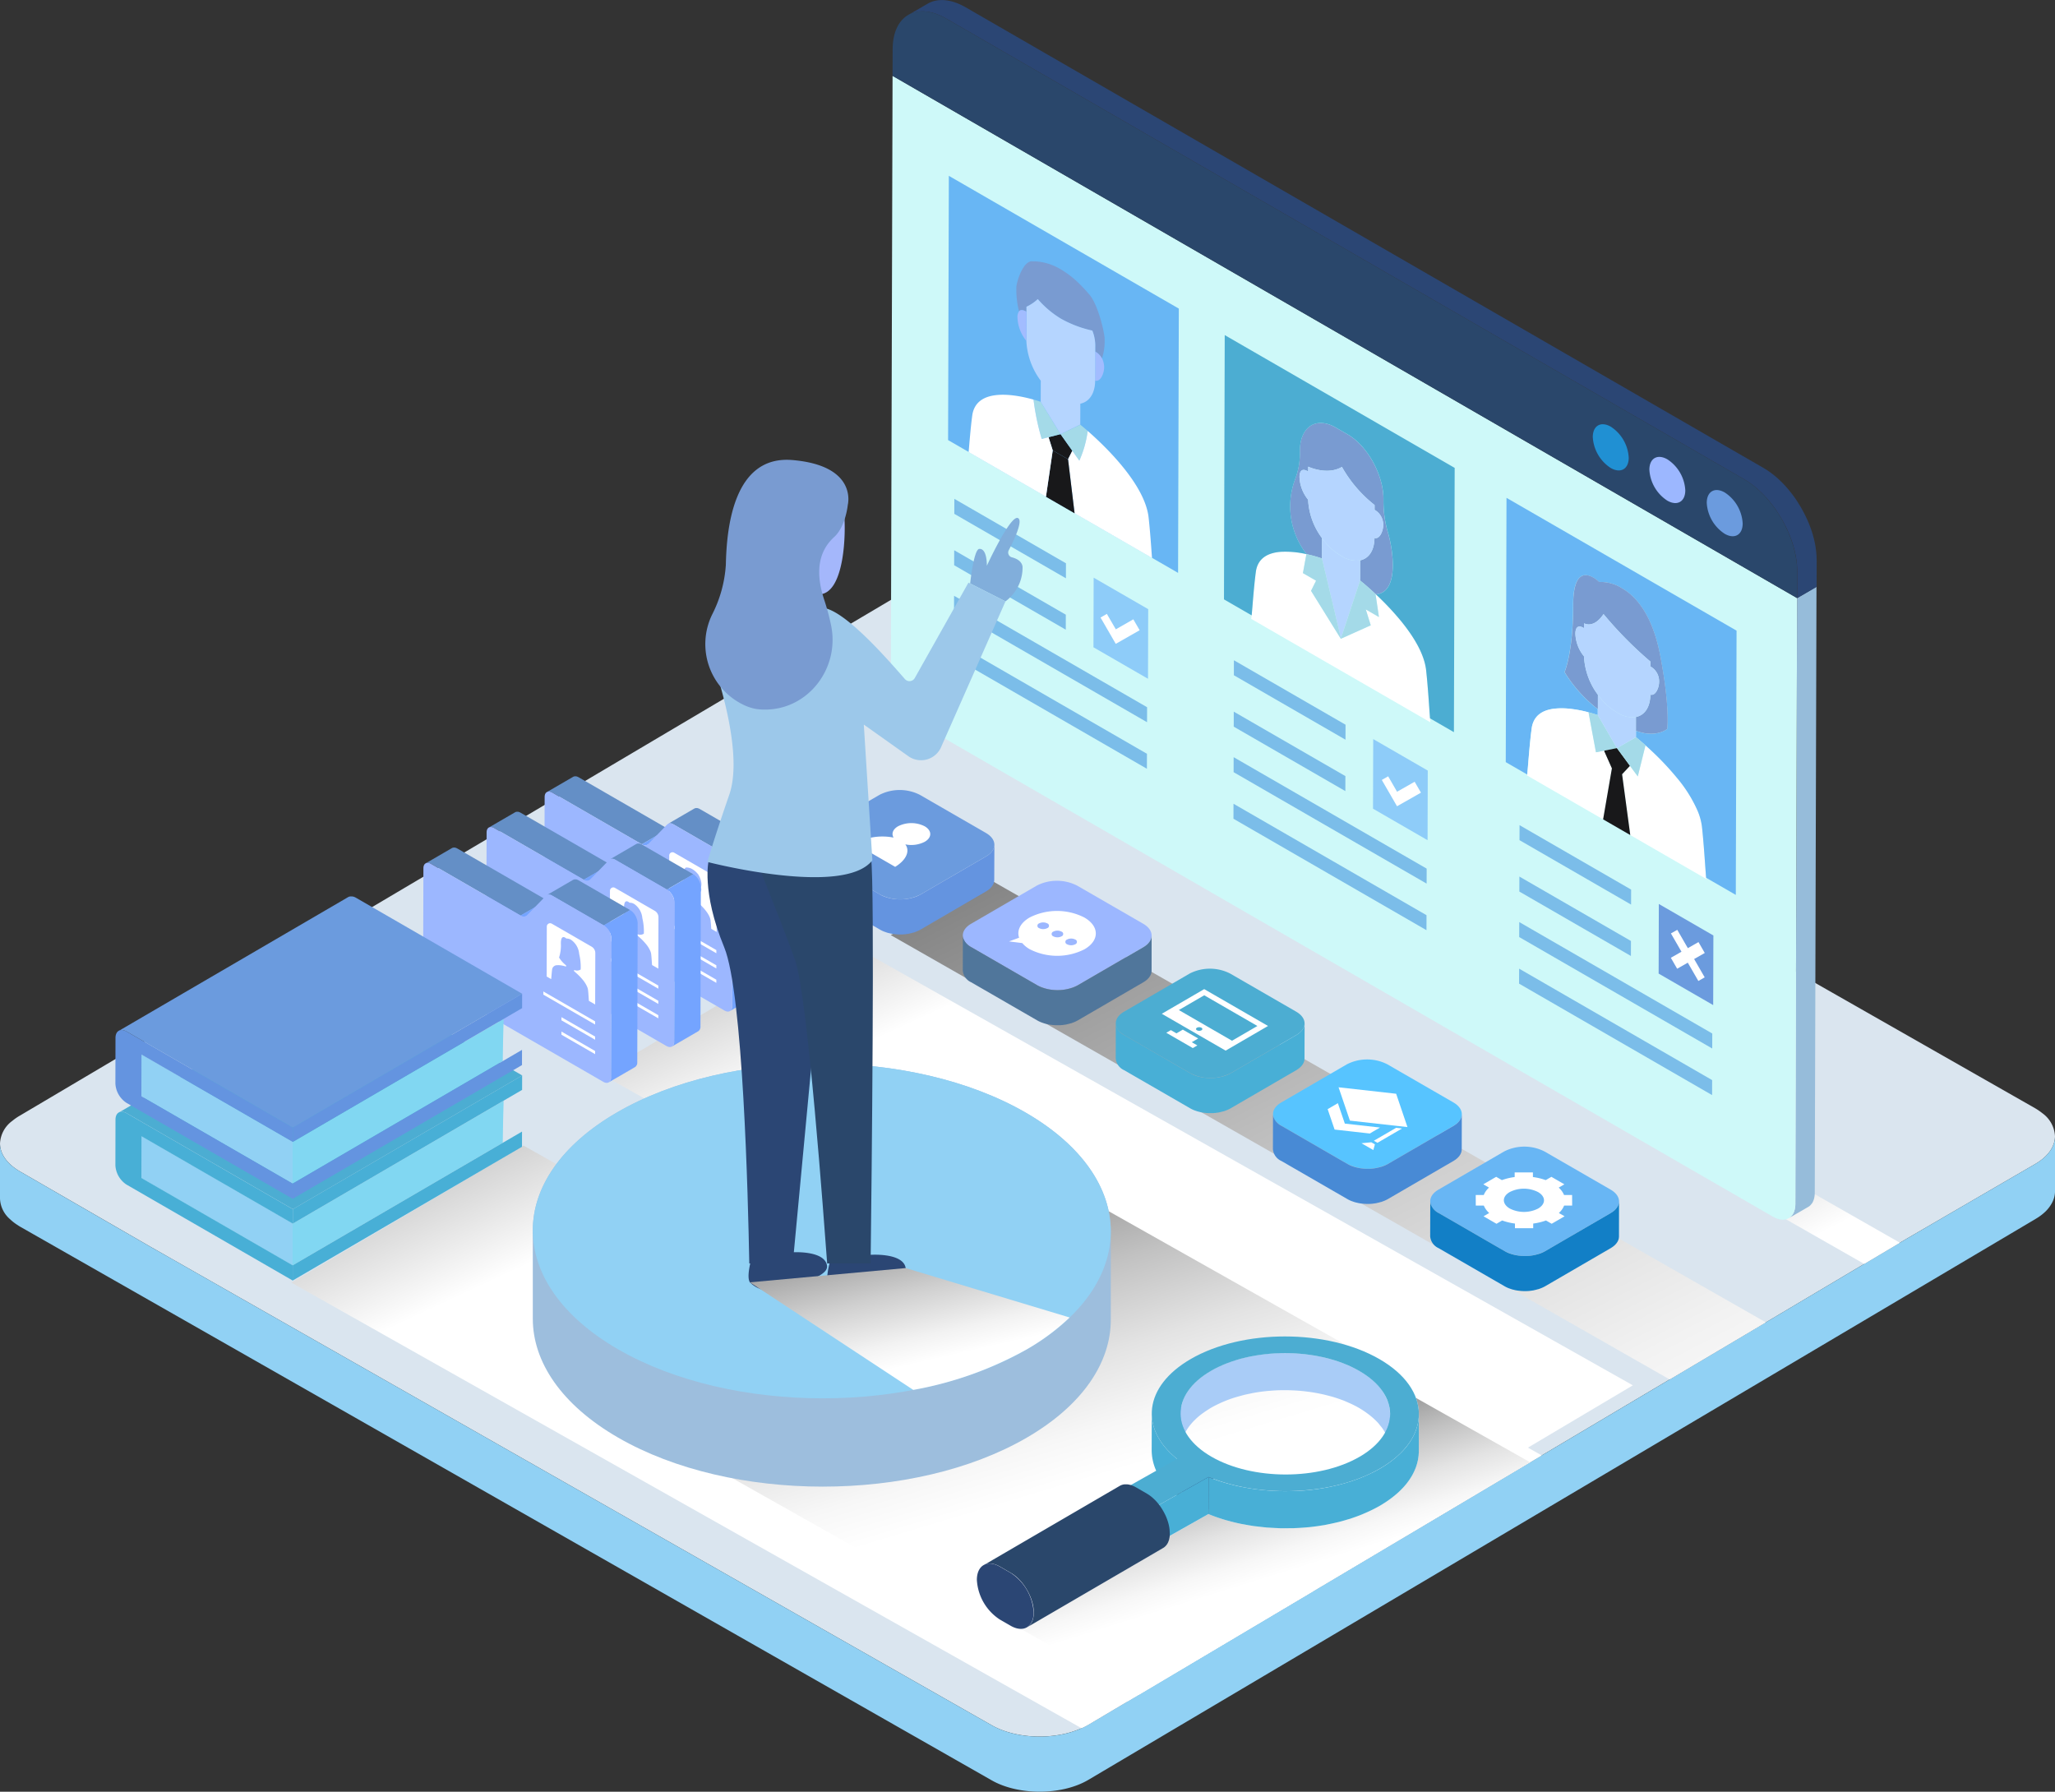 <svg xmlns="http://www.w3.org/2000/svg" xmlns:xlink="http://www.w3.org/1999/xlink" width="344.094" height="300"><rect width="100%" height="100%" fill="#333333" stroke="none"/><defs><linearGradient id="c" x1=".249" y1=".19" x2="-.337" y2="-.532" gradientUnits="objectBoundingBox"><stop offset="0" stop-color="#fff"/><stop offset="1"/></linearGradient><linearGradient id="a" x1=".528" y1=".552" x2=".072" y2="-.312" gradientUnits="objectBoundingBox"><stop offset="0" stop-color="#fff"/><stop offset=".087" stop-color="#f7f7f7"/><stop offset=".217" stop-color="#e3e3e3"/><stop offset=".375" stop-color="#c1c1c1"/><stop offset=".553" stop-color="#929292"/><stop offset=".75" stop-color="#565656"/><stop offset=".959" stop-color="#0f0f0f"/><stop offset="1"/></linearGradient><linearGradient id="d" x1=".542" y1=".576" x2=".174" y2="-.114" xlink:href="#a"/><linearGradient id="b" x1="1.048" y1="1.107" x2="-.729" y2="-.867" gradientUnits="objectBoundingBox"><stop offset="0" stop-color="#fff"/><stop offset=".09" stop-color="#f2f2f2"/><stop offset=".256" stop-color="#cfcfcf"/><stop offset=".48" stop-color="#979797"/><stop offset=".751" stop-color="#4c4c4c"/><stop offset="1"/></linearGradient><linearGradient id="e" x1=".762" y1=".79" x2="-.474" y2="-.583" xlink:href="#b"/><linearGradient id="f" x1=".729" y1=".659" x2="-.311" y2="-1.073" xlink:href="#b"/></defs><g data-name="Group 945"><path data-name="Path 1458" d="M344.091 190.246c0 1.688-1.1 3.375-3.329 4.666l-3.1 1.8h-.008l-18.657 10.849-23.316 13.851-16.106 9.558-97.416 57.854c-4.456 2.59-11.7 2.59-16.177.008L25.295 208.814l-18.852-10.88-3.057-1.765c-2.255-1.3-3.383-3-3.383-4.713a4.959 4.959 0 012.061-3.78 8.865 8.865 0 011.268-.879l158.606-93.908c4.456-2.6 11.7-2.6 16.184 0l162.6 92.648a10.579 10.579 0 011.283.879 5.036 5.036 0 012.086 3.83z" fill="#dae5ef"/><path data-name="Path 1459" d="M340.761 194.911l-3.1 1.8h-.008l-17.114 9.953-1.546.9-136.837 81.259c-4.45 2.6-11.694 2.6-16.176.008L27.164 209.875l-1.869-1.058L6.44 197.933l-3.055-1.764c-2.252-1.291-3.385-3-3.385-4.706v9.228a4.8 4.8 0 001.7 3.468 8 8 0 001.216.946h.008a5.493 5.493 0 00.465.3l162.6 92.655c4.481 2.589 11.725 2.582 16.176 0l158.6-93.915c.165-.1.323-.2.473-.292a8.638 8.638 0 001.254-.991 5.909 5.909 0 001.088-1.434 4.153 4.153 0 00.518-1.951v-9.229c-.005 1.69-1.115 3.372-3.337 4.663z" fill="#91d1f4"/></g><g data-name="Group 1079"><g data-name="Group 946"><path data-name="Path 1460" d="M-1824.034 546.964l-38.885 22.942 132.312 74.609a12.04 12.04 0 001.064-.54l37.77-22.431z" transform="translate(1911.699 -355.148)" fill="url(#c)" style="mix-blend-mode:multiply;isolation:isolate"/><path data-name="Path 1461" d="M-1756.995 501.766l-39.257 23.161 133.574 75.322a11.843 11.843 0 001.076-.546l38.131-22.645z" transform="translate(1896.879 -345.1)" fill="url(#c)" style="mix-blend-mode:multiply;isolation:isolate"/><path data-name="Path 1462" d="M-1705.728 641.938l69.3-41.155-79.958-45.087-69.532 41.023z" transform="translate(1894.582 -357.089)" fill="url(#a)" style="mix-blend-mode:multiply;isolation:isolate"/><path data-name="Path 1463" d="M-1620.577 612.066l-19.137-10.792a7.87 7.87 0 01.49 3.025c.008-.093.015-.195.015-.288l-.023 6.2v.2a1.657 1.657 0 01-.015.194l-.023.334c-.007.108-.023.2-.039.3a16.89 16.89 0 01-.047.334c-.008.039-.016.078-.023.124s-.031.117-.039.171c-.031.109-.055.218-.086.327s-.054.2-.086.3c-.031.109-.07.218-.109.327-.015.047-.023.086-.039.132s-.047.1-.07.156a3.092 3.092 0 01-.14.334c-.039.1-.085.194-.132.288-.054.109-.109.225-.171.334-.031.054-.054.109-.085.163a1.234 1.234 0 00-.07.109c-.07.132-.156.264-.241.4-.054.078-.1.156-.155.241-.1.14-.21.288-.319.428-.039.054-.07.109-.117.163l-.023.023a7.9 7.9 0 01-.583.677c-.047.062-.109.117-.156.171-.163.171-.334.342-.513.505a1.408 1.408 0 01-.109.109 1.954 1.954 0 00-.132.117c-.109.1-.218.194-.327.288l-.3.257c-.117.085-.233.179-.358.272-.109.086-.218.163-.327.249-.124.093-.257.179-.381.265s-.233.163-.358.241-.272.171-.4.257c-.085.054-.163.109-.249.156s-.179.109-.272.163c-.443.257-.9.5-1.369.731-.14.07-.288.132-.436.2a21.42 21.42 0 01-1.042.459 22.965 22.965 0 01-1.687.63c-.109.039-.218.086-.334.124a.436.436 0 00-.094.031c-.14.047-.288.078-.436.124q-.688.21-1.4.4c-.241.062-.482.109-.723.171-.42.093-.84.187-1.268.264-.109.023-.218.055-.334.07-.249.047-.5.086-.755.124-.155.023-.311.054-.466.078a34.18 34.18 0 01-1.641.2h-.047c-.739.078-1.485.124-2.24.148a1.507 1.507 0 01-.187.016c-.179.008-.35 0-.521 0-.474.016-.949.016-1.415.008-.117 0-.241.008-.358 0-.155 0-.311-.016-.459-.023a34.689 34.689 0 01-1.267-.07c-.156-.008-.319-.008-.475-.023a5.201 5.201 0 01-.35-.039 35.045 35.045 0 01-1.276-.14c-.187-.023-.365-.039-.544-.062-.078-.008-.148-.031-.226-.039a27.51 27.51 0 01-1.594-.28c-.132-.023-.265-.039-.389-.062a.241.241 0 00-.062-.016 37.31 37.31 0 01-2.115-.521c-.055-.016-.117-.023-.171-.039a29.005 29.005 0 01-1.275-.4c-.031-.016-.055-.016-.085-.031a20.16 20.16 0 01-1.338-.49c-.109-.039-.218-.086-.327-.132l-6.517 3.671v.016c0 .031-.008.07-.008.1a1.233 1.233 0 01-.031.179.232.232 0 01-.016.078.1.1 0 01-.008.047.153.153 0 01-.015.062l-.047.2a.112.112 0 00-.016.055.373.373 0 00-.023.054.422.422 0 01-.031.093 1.933 1.933 0 01-.078.187.029.029 0 00-.008.023l-.008.008a2.918 2.918 0 01-.14.264c-.008 0-.008 0-.008.008s-.023.023-.031.039a1.212 1.212 0 01-.148.187c-.016.023-.039.047-.054.07-.047.047-.093.093-.148.14a.438.438 0 01-.062.054 1.641 1.641 0 01-.225.156l-22.787 13.276a1.319 1.319 0 00.132-.086 1.973 1.973 0 01-1.174.342l19.678 11.1z" transform="translate(1876.793 -367.22)" fill="url(#d)" style="mix-blend-mode:multiply;isolation:isolate"/><path data-name="Path 1464" d="M-1587.331 563.83l-16.106 9.558-130.422-74.4 16.573-9.3z" transform="translate(1883.01 -342.415)" fill="url(#b)" style="mix-blend-mode:multiply;isolation:isolate"/><path data-name="Path 1465" d="M-1536.533 564.46l5.972-3.548-42.727-24.378-6.148 3.451z" transform="translate(1848.683 -352.829)" fill="url(#e)" style="mix-blend-mode:multiply;isolation:isolate"/></g><g data-name="Group 1002"><g data-name="Group 948"><path data-name="Path 1466" d="M300.909 100.142l-.288 101.409a4.269 4.269 0 01-.077.811v.022a3.031 3.031 0 01-.214.666v.009a2.254 2.254 0 01-.283.437l-.1.13a1.851 1.851 0 01-.412.34l3.256-1.892a1.875 1.875 0 00.412-.339c.037-.04.07-.086.1-.13a1.913 1.913 0 00.137-.17 2.48 2.48 0 00.142-.257v-.02a2.627 2.627 0 00.197-.586l.017-.082v-.023l.016-.08a3.384 3.384 0 00.046-.361c.006-.061.008-.117.011-.177s0-.12 0-.182v-.01l.288-101.409z" fill="#96bcda"/><g data-name="Group 947"><path data-name="Path 1467" d="M149.466 8.241l-.012 4.459 151.455 87.442-.288 101.409c-.006 2.392-1.7 3.354-3.787 2.151l-143.912-83.087a8.275 8.275 0 01-3.756-6.506z" fill="#cef9f9"/></g></g><g data-name="Group 965"><g data-name="Group 949"><path data-name="Path 1468" d="M273.12 148.952l-.007 2.511-18.684-10.787.007-2.511z" fill="#7bbde9"/></g><g data-name="Group 950"><path data-name="Path 1469" d="M286.684 180.85l-.007 2.511-32.318-18.659.007-2.511z" fill="#7bbde9"/></g><g data-name="Group 951"><path data-name="Path 1470" d="M286.706 173.049l-.007 2.511-32.319-18.659.007-2.511z" fill="#7bbde9"/></g><g data-name="Group 952"><path data-name="Path 1471" d="M273.093 157.557l-.007 2.511-18.684-10.787.007-2.511z" fill="#7bbde9"/></g><g data-name="Group 963"><g data-name="Group 953"><path data-name="Path 1472" d="M285.185 140.498c.253 2.909.412 5.872.519 6.67l-12.729-7.349-1.367-10.177 1.309-1.4 1.317 1.769 1.292-5.215c.11.1.229.2.353.313l.271.247.37.344a47.5 47.5 0 014.252 4.51 22.828 22.828 0 013.517 5.623 10.039 10.039 0 01.7 2.616c.069.661.136 1.351.196 2.049z" fill="#fff"/></g><g data-name="Group 954"><path data-name="Path 1473" d="M290.773 105.591l-.126 44.25-4.966-2.867c-.1-1.006-.256-3.761-.5-6.476-.061-.7-.127-1.392-.2-2.053a10.043 10.043 0 00-.7-2.616 22.684 22.684 0 00-3.518-5.623 47.24 47.24 0 00-4.252-4.511 40.828 40.828 0 00-.641-.591c-.441-.4-.828-.739-1.139-1-.479-.412-.777-.649-.806-.673v-1.058c3.355 1.233 5.145-.249 5.239-.327.022-.194.444-3.869-1.192-12.352-1.318-6.838-4.08-9.871-6.4-11.21a6.776 6.776 0 00-3.807-1.038 5.059 5.059 0 00-.978-.735c-1.285-.743-3.382-1.079-3.383 4.624 0 7.779-1.366 11.025-1.439 11.2a22.8 22.8 0 005.564 6.2v1l-.147-.051a17.67 17.67 0 00-.931-.287c-.338-.1-.74-.2-1.188-.311a20.893 20.893 0 00-2.4-.408 12.25 12.25 0 00-2.237-.051c-1.9.138-3.572.864-4.067 2.823a4.786 4.786 0 00-.1.526c-.375 2.813-.612 6.589-.748 7.7l-3.584-2.069.125-44.249z" fill="#68b6f4"/></g><g data-name="Group 955"><path data-name="Path 1474" d="M268.609 125.749l1.292 2.906-1.471 8.539-12.724-7.346c.126-.839.369-4.895.765-7.867a4.682 4.682 0 01.092-.494c.5-2 2.179-2.724 4.076-2.861a12.31 12.31 0 012.237.05 20.9 20.9 0 012.4.408c.253.062.489.121.709.183l1.247 6.694 1.447-.289z" fill="#fff"/></g><g data-name="Group 962"><g data-name="Group 956"><path data-name="Path 1475" d="M267.54 119.735l2.542 4.383.528.908.133.229-2.066.418-1.447.289-1.247-6.694a18.308 18.308 0 011.411.415z" fill="#a4dae8"/></g><g data-name="Group 957"><path data-name="Path 1476" d="M272.975 139.818l-4.545-2.624 1.47-8.539-1.292-2.905.069-.076 2.065-.412 2.15 2.92.025.056-1.31 1.4z" fill="#18181a"/></g><g data-name="Group 958"><path data-name="Path 1477" d="M273.933 123.437c.031.012.329.25.808.662.225.194.49.425.786.692l-1.292 5.215-1.342-1.825-2.145-2.917z" fill="#a4dae8"/></g><g data-name="Group 959"><path data-name="Path 1478" d="M267.549 116.321a10.345 10.345 0 003.092 2.9l.247.142a4.421 4.421 0 003.053.683l-.006 2.321v1.056l-3.185 1.84-.139-.239-.528-.908-2.536-4.368v-1.019z" fill="#b5d5ff"/></g><g data-name="Group 960"><path data-name="Path 1479" d="M271.584 98.48c2.319 1.339 5.082 4.372 6.4 11.21 1.636 8.483 1.214 12.159 1.192 12.352-.094.078-1.884 1.559-5.239.327l.006-2.321c1.427-.292 2.373-1.622 2.4-3.737.883.257 1.455-1.19 1.458-2.1a2.843 2.843 0 00-1.372-2.576l-.067-.033v-.82a64.377 64.377 0 01-7.861-7.958c-1.618 2.415-3.128 1.614-3.254 1.541l-.01.815-.068-.046c-1-.577-1.379.006-1.381.988a6.338 6.338 0 001.441 3.773 11.638 11.638 0 002.322 6.425l-.007 2.41a22.792 22.792 0 01-5.564-6.2c.072-.171 1.439-3.417 1.439-11.2 0-5.7 2.1-5.367 3.383-4.624a5.064 5.064 0 01.978.735 6.776 6.776 0 013.804 1.039z" fill="#799bd1"/></g><g data-name="Group 961"><path data-name="Path 1480" d="M268.499 102.824a64.384 64.384 0 007.861 7.958v.82l.067.033a2.842 2.842 0 011.372 2.576c0 .91-.575 2.357-1.458 2.1-.023 2.115-.969 3.444-2.4 3.737a4.421 4.421 0 01-3.053-.683l-.247-.142a10.346 10.346 0 01-3.092-2.9 11.638 11.638 0 01-2.322-6.425 6.338 6.338 0 01-1.441-3.773c0-.981.381-1.565 1.381-.988l.068.046v-.82c.136.075 1.646.876 3.264-1.539z" fill="#b5d5ff"/></g></g></g><g data-name="Group 964"><path data-name="Path 1481" d="M277.759 151.36l9.134 5.274-.033 11.658-9.134-5.274z" fill="#6b9bde"/><path data-name="Path 1482" d="M285.438 163.644l-1.769-3.065 1.781-1.015-1.053-1.823-1.781 1.015-1.769-3.065-1.065.6 1.769 3.065-1.781 1.015 1.058 1.833 1.781-1.015 1.769 3.065 1.06-.61" fill="#fff"/></g></g><g data-name="Group 984"><g data-name="Group 970" style="isolation:isolate"><g data-name="Group 966"><path data-name="Path 1483" d="M192.049 126.212l-.008 2.511-32.318-18.659.007-2.511z" fill="#7bbde9"/></g><g data-name="Group 967"><path data-name="Path 1484" d="M192.071 118.416l-.007 2.511-32.319-18.659.007-2.511z" fill="#7bbde9"/></g><g data-name="Group 968"><path data-name="Path 1485" d="M183.124 96.723l9.134 5.274-.033 11.658-9.134-5.274z" fill="#8eccf9"/></g><g data-name="Group 969"><path data-name="Path 1486" d="M189.766 103.698l1.058 1.827-4 2.28-2.548-4.406 1.059-.61 1.5 2.583z" fill="#fff"/></g></g><g data-name="Group 971"><path data-name="Path 1487" d="M178.463 102.923l-.007 2.511-18.69-10.791.007-2.511z" fill="#7bbde9"/></g><g data-name="Group 972"><path data-name="Path 1488" d="M178.488 94.317l-.007 2.511-18.69-10.791.007-2.511z" fill="#7bbde9"/></g><g data-name="Group 983"><path data-name="Path 1489" d="M158.876 29.44l-.125 44.25 38.509 22.233.125-44.25z" fill="#68b6f4"/><g data-name="Group 982"><g data-name="Group 973"><path data-name="Path 1490" d="M177.579 72.701l1.971 2.777-.714 1.418-2.562-1.479-.7-2.21z" fill="#18181a"/></g><g data-name="Group 974"><path data-name="Path 1491" d="M183.461 58.886A2.694 2.694 0 01184.528 60a3.358 3.358 0 01.349 1.546c0 .946-.594 2.448-1.5 2.185v-.058l.013-4.827z" fill="#a2bcff"/></g><g data-name="Group 975"><path data-name="Path 1492" d="M180.877 71.115c0-.012.011 0 .03.011.126.1.572.462 1.222 1.029a17.99 17.99 0 01-1.4 4.976l-1.176-1.656-1.971-2.777z" fill="#a4dae8"/></g><g data-name="Group 976"><path data-name="Path 1493" d="M192.325 86.646c.252 2.267.436 4.9.566 6.78l-12.96-7.483-1.094-9.049.714-1.419 1.176 1.656a17.971 17.971 0 001.4-4.974c2.843 2.481 9.579 8.905 10.198 14.489z" fill="#fff"/></g><g data-name="Group 977"><path data-name="Path 1494" d="M177.592 45.082a15.823 15.823 0 013.262 2.556 25.193 25.193 0 011.464 1.583c1.306 1.369 2.415 5.442 2.63 7.266a9.585 9.585 0 01-.42 3.514 2.7 2.7 0 00-1.067-1.114l-.073-.04v-.819a6.907 6.907 0 00-.488-2.664 18.929 18.929 0 01-5.255-1.993 16.19 16.19 0 01-3.879-3.28 7.257 7.257 0 01-1.895 1.279v.828l-.073-.044c-.573-.331-.949-.293-1.172-.023a14.566 14.566 0 01-.437-4.164c.224-1.571 1.352-4.354 2.662-4.211a8.136 8.136 0 011.474.114 9.4 9.4 0 013.267 1.212z" fill="#799bd1"/></g><g data-name="Group 978"><path data-name="Path 1495" d="M178.836 76.893l1.094 9.05-4.792-2.767 1.136-7.762z" fill="#18181a"/></g><g data-name="Group 979"><path data-name="Path 1496" d="M174.26 67.281l3.318 5.41-2 .513-1.148.29a40.474 40.474 0 01-1.371-6.589c.74.207 1.178.368 1.201.376z" fill="#a4dae8"/></g><g data-name="Group 980"><path data-name="Path 1497" d="M175.576 73.204l.7 2.21-1.135 7.762-12.949-7.476c.146-1.72.338-4.137.6-6.1.651-4.88 7.456-3.484 10.266-2.69a40.446 40.446 0 001.371 6.59z" fill="#fff"/></g><path data-name="Path 1498" d="M171.87 52.962l-.012 4.06v.059a12.057 12.057 0 002.412 6.666l-.01 3.545 3.322 5.4 3.3-1.6.01-3.5c1.483-.3 2.463-1.678 2.487-3.873v-.058l.013-4.827v-.819h.006a6.875 6.875 0 00-.494-2.664 18.93 18.93 0 01-5.255-1.993 16.194 16.194 0 01-3.879-3.28 7.259 7.259 0 01-1.895 1.279v1.594m5.768 3.957l-.31-.062.31.062.309.295z" fill="#b5d5ff"/><g data-name="Group 981"><path data-name="Path 1499" d="M171.8 52.153l.072.044-.013 4.826v.059a6.594 6.594 0 01-1.492-3.913 1.682 1.682 0 01.261-1.04c.218-.269.598-.306 1.172.024z" fill="#a2bcff"/></g></g></g></g><g data-name="Group 997"><g data-name="Group 985"><path data-name="Path 1500" d="M238.859 153.239l-.007 2.511-32.318-18.659.007-2.511z" fill="#7bbde9"/></g><g data-name="Group 986"><path data-name="Path 1501" d="M238.883 145.44l-.007 2.511-32.318-18.659.007-2.511z" fill="#7bbde9"/></g><g data-name="Group 987"><path data-name="Path 1502" d="M225.275 129.95l-.007 2.511-18.69-10.791.007-2.511z" fill="#7bbde9"/></g><g data-name="Group 988"><path data-name="Path 1503" d="M225.3 121.344l-.007 2.511-18.69-10.791.007-2.511z" fill="#7bbde9"/></g><g data-name="Group 995"><g data-name="Group 994"><g data-name="Group 989"><path data-name="Path 1504" d="M225.662 72.737c3.3 1.907 6 6.785 5.984 10.845a18.78 18.78 0 00.782 5.69c.853 2.945 1.853 9.952-2.056 10.238-.088-.085-.127-.12-.166-.156l-.253-.236a39.35 39.35 0 00-2.217-1.92l.01-3.376c1.429-.292 2.376-1.623 2.4-3.744.883.257 1.455-1.19 1.457-2.1a2.83 2.83 0 00-1.371-2.57l-.068-.032v-.82a21.477 21.477 0 01-5.468-6.376c-2.418 1.429-5.488.032-5.649-.042v.82l-.073-.048c-1-.578-1.378 0-1.381.981a6.349 6.349 0 001.441 3.773 11.65 11.65 0 002.328 6.438l-.01 3.41a20.821 20.821 0 00-2.266-.649c-.1-.029-.2-.047-.3-.069a12.978 12.978 0 01-1.945-12.521 12.143 12.143 0 00.807-4.771c.012-4.06 2.723-5.819 6.027-3.911z" fill="#799bd1"/></g><g data-name="Group 990"><path data-name="Path 1505" d="M239.444 120.279c.024.288.045.514.065.664l-30-17.32c.019-.127.042-.327.067-.588.14-1.454.362-4.759.7-7.285.316-2.352 2.113-3.2 4.168-3.355a15.383 15.383 0 014.3.393l-.583 3.178 2.2 1.268-.838 1.7 4.985 8.025 5.014-2.252-.83-2.658 2.2 1.271-.569-3.85a47.949 47.949 0 014.252 4.509c2.086 2.556 3.906 5.494 4.214 8.239.322 2.901.524 6.45.655 8.061z" fill="#fff"/></g><g data-name="Group 991"><path data-name="Path 1506" d="M224.696 78.181a21.483 21.483 0 005.468 6.376v.82l.068.032a2.83 2.83 0 011.371 2.57c0 .91-.575 2.357-1.457 2.1-.02 2.121-.968 3.452-2.4 3.744a4.426 4.426 0 01-3.054-.683l-.241-.14a10.336 10.336 0 01-3.092-2.9 11.649 11.649 0 01-2.328-6.438 6.349 6.349 0 01-1.441-3.773c0-.981.382-1.559 1.381-.981l.073.048v-.82c.164.077 3.234 1.474 5.652.045z" fill="#b5d5ff"/></g><g data-name="Group 992"><path data-name="Path 1507" d="M221.359 90.102a10.338 10.338 0 003.093 2.9l.241.14a4.425 4.425 0 003.054.683l-.01 3.376-3.206 9.677-3.181-13.352z" fill="#b5d5ff"/></g><g data-name="Group 993"><path data-name="Path 1508" d="M227.736 97.213c.046.023.916.709 2.217 1.907.082.079.167.156.253.236l.117.107.57 3.853-2.2-1.272.831 2.658-5.014 2.252-4.985-8.025.838-1.7-2.2-1.268.583-3.178a.172.172 0 01.04.006c.1.022.2.04.3.069a20.827 20.827 0 012.266.649l3.181 13.365z" fill="#a4dae8"/></g></g><path data-name="Path 1509" d="M243.574 78.342l-.126 44.25-4-2.311c-.131-1.611-.333-5.16-.654-8.066-.307-2.745-2.127-5.684-4.213-8.239a47.6 47.6 0 00-4.2-4.463c3.909-.286 2.909-7.293 2.056-10.238a18.78 18.78 0 01-.782-5.69c.012-4.06-2.681-8.938-5.984-10.845l-1.989-1.148c-3.3-1.908-6.015-.149-6.026 3.911a12.155 12.155 0 01-.807 4.771 12.977 12.977 0 001.945 12.521 15.578 15.578 0 00-4.343-.4c-2.055.159-3.852 1-4.168 3.355-.337 2.526-.558 5.83-.7 7.285l-4.638-2.678.126-44.25z" fill="#4cadd2"/></g><path data-name="Path 1510" d="M229.935 123.75l-.033 11.658 9.134 5.274.033-11.658z" fill="#8eccf9"/><g data-name="Group 996"><path data-name="Path 1511" d="M236.87 130.895l1.058 1.827-4.007 2.277-2.548-4.406 1.065-.607 1.489 2.58z" fill="#fff"/></g></g><g data-name="Group 1001"><path data-name="Path 1512" d="M304.174 93.388c0-.143-.011-.288-.02-.432 0-.066-.011-.132-.015-.2 0-.029-.005-.058-.007-.086 0-.05-.007-.1-.012-.15a13.389 13.389 0 00-.113-.888V91.6q-.034-.21-.073-.42-.044-.233-.095-.467c-.012-.056-.026-.111-.039-.167l-.022-.1-.047-.2c-.04-.159-.081-.317-.125-.475-.032-.117-.067-.233-.1-.349l-.018-.062-.018-.062c-.047-.154-.1-.309-.148-.463s-.1-.3-.16-.456l-.032-.085-.025-.069c-.036-.095-.07-.19-.108-.285q-.085-.218-.175-.435l-.134-.313-.023-.054-.026-.06a12.02 12.02 0 00-.2-.432 20.62 20.62 0 00-.23-.473c-.012-.024-.025-.047-.036-.072s-.032-.061-.048-.093c-.064-.125-.127-.25-.193-.373-.083-.156-.171-.308-.258-.461-.044-.078-.085-.155-.13-.233-.018-.031-.034-.063-.052-.093-.079-.135-.166-.263-.248-.4-.119-.191-.235-.383-.359-.571-.02-.03-.037-.062-.057-.092-.182-.272-.37-.54-.564-.8q-.2-.265-.4-.523c-.109-.138-.22-.275-.332-.41l-.009-.012v-.005q-.172-.205-.346-.405a18.393 18.393 0 00-.349-.386l-.057-.06-.062-.065a15.158 15.158 0 00-.248-.259q-.187-.19-.377-.373l-.117-.109-.089-.082c-.062-.058-.124-.118-.187-.175q-.2-.177-.4-.347c-.058-.049-.117-.1-.176-.144l-.089-.073c-.044-.036-.088-.073-.133-.108l-.392-.3a6.435 6.435 0 00-.286-.2l-.053-.037-.05-.036a11.869 11.869 0 00-.759-.483l-.088-.051L161.711 1.234q-.143-.083-.285-.159-.183-.1-.366-.19c-.079-.04-.157-.075-.236-.112l-.056-.026-.069-.033c-.12-.054-.24-.1-.358-.152s-.242-.093-.361-.135l-.062-.02-.053-.018c-.081-.027-.163-.055-.243-.079a5.784 5.784 0 00-.369-.1c-.059-.015-.118-.026-.177-.04L159 .154l-.114-.026a7.078 7.078 0 00-.391-.065c-.08-.011-.159-.016-.237-.024l-.082-.009c-.026 0-.053-.006-.079-.008a5.422 5.422 0 00-.42-.014c-.062 0-.12.006-.181.009l-.139.007c-.047 0-.1 0-.143.006a4.792 4.792 0 00-.516.075h-.01c-.038.008-.073.022-.11.03a4.7 4.7 0 00-.506.139c-.013 0-.025.013-.038.018a4.226 4.226 0 00-.686.317L152.093 2.5a4.283 4.283 0 01.686-.317 4.326 4.326 0 01.544-.157c.037-.009.072-.023.11-.03a4.892 4.892 0 01.669-.085c.047 0 .094 0 .14-.006a5.542 5.542 0 01.68.013l.082.008a6.582 6.582 0 01.742.114l.076.017a7.919 7.919 0 01.789.22l.054.018q.418.144.85.341l.056.027c.292.135.587.287.887.46l133.555 77.108q.454.262.9.57l.052.037q.412.288.812.612l.09.073q.387.317.761.666l.088.082q.379.357.743.743l.061.064q.389.414.757.858l.007.009q.377.455.731.935c.215.292.421.591.622.9.124.187.241.381.36.573.1.162.2.321.3.485.045.078.087.157.131.236.156.275.307.551.451.831l.049.095q.258.512.488 1.036l.023.054q.223.513.416 1.032l.026.07q.2.531.358 1.065l.018.063q.155.514.275 1.028c.008.033.016.065.022.1.081.352.151.7.207 1.054v.018a13.084 13.084 0 01.134 1.137c.027.349.043.694.041 1.035l-.012 4.459 3.255-1.891.012-4.459c-.017-.143-.017-.278-.017-.413z" fill="#2b4674"/><g data-name="Group 1000"><g data-name="Group 998"><path data-name="Path 1513" d="M291.998 80.226c4.942 2.853 8.94 9.778 8.923 15.457l-.012 4.459L149.454 12.7l.012-4.459c.017-5.68 4.034-7.976 8.977-5.122z" fill="#2a476b"/></g><g data-name="Group 999"><path data-name="Path 1514" d="M269.719 71.447a6.613 6.613 0 013 5.194c-.005 1.9-1.358 2.675-3.019 1.716a6.612 6.612 0 01-3-5.188c.01-1.908 1.362-2.679 3.019-1.722z" fill="#2090d3"/><path data-name="Path 1515" d="M279.19 76.912a6.612 6.612 0 013 5.194c-.005 1.9-1.358 2.675-3.019 1.716a6.61 6.61 0 01-2.995-5.188c.005-1.905 1.357-2.676 3.014-1.722z" fill="#9cb7ff"/><path data-name="Path 1516" d="M288.803 82.465a6.613 6.613 0 012.995 5.193c-.005 1.9-1.357 2.675-3.015 1.718a6.611 6.611 0 01-3-5.19c.006-1.909 1.359-2.68 3.02-1.721z" fill="#6b9bde"/></g></g></g></g><g data-name="Group 1030"><g data-name="Group 1011"><g data-name="Group 1005"><g data-name="Group 1004"><path data-name="Path 1517" d="M91.569 132.623a.733.733 0 01.185-.068.011.011 0 00.009 0 .76.76 0 01.207-.009.04.04 0 01.019 0 1.056 1.056 0 01.21.044.4.4 0 00.043.016 1.488 1.488 0 01.238.11l14.986 8.65 1.25-.726 1.914-1.112 1.251-.727-14.982-8.65a1.82 1.82 0 00-.182-.091l-.056-.019c-.017-.006-.032-.009-.044-.016s-.034-.012-.05-.016a.759.759 0 00-.113-.025.243.243 0 00-.047 0 .039.039 0 00-.019 0h-.116l-.075.009h-.025l-.047.009c-.021.009-.047.016-.069.026a.566.566 0 00-.062.031h-.007z" fill="#648fc6"/><path data-name="Path 1518" d="M107.647 141.456a1.5 1.5 0 01-.181-.089l4.417-2.566a1.519 1.519 0 00.232.107l.044.015a1 1 0 00.208.047h.02a.773.773 0 00.208-.009h.008a.633.633 0 00.19-.071l-4.416 2.566h-.007a.538.538 0 01-.064.031.71.71 0 01-.067.024l-.052.012h-.019c-.026 0-.052.007-.077.009a.6.6 0 01-.085 0h-.096a1.021 1.021 0 01-.114-.024c-.017 0-.036-.012-.054-.019l-.044-.015-.051-.018z" fill="#74a4ff"/><path data-name="Path 1519" d="M112.488 137.909a1 1 0 00-.209-.047h-.019a.748.748 0 00-.209.009h-.009a.619.619 0 00-.19.072l4.416-2.566h.007a.607.607 0 01.065-.032.616.616 0 01.068-.024l.051-.012h.021a.626.626 0 01.078-.009h.182a.868.868 0 01.113.024c.017 0 .035.012.052.018l.044.015c.018.007.035.011.052.018a1.594 1.594 0 01.18.089l8.624 4.979-4.417 2.566-8.624-4.979a1.5 1.5 0 00-.232-.107z" fill="#648fc6"/><path data-name="Path 1520" d="M122.599 168.477l.066-23.255a1.98 1.98 0 00-.024-.293c0-.016-.005-.031-.008-.047a2.661 2.661 0 00-.064-.279l-.008-.026a2.884 2.884 0 00-.112-.3v-.006a3.2 3.2 0 00-.151-.3v-.008a3.122 3.122 0 00-.179-.274l-.018-.024a3.14 3.14 0 00-.229-.27c-.052-.054-.107-.1-.161-.151-.025-.022-.049-.045-.075-.065a1.9 1.9 0 00-.24-.166l4.417-2.566a1.893 1.893 0 01.24.166c.026.02.049.044.074.065s.077.064.114.1l.047.051.043.045.05.053q.053.061.1.126l.034.046.017.024.034.046a2.642 2.642 0 01.14.218v.017a2.08 2.08 0 01.106.2l.046.1v.012q.025.057.046.114c.016.04.031.081.044.121l.018.06.009.026c0 .014.009.029.013.044.013.049.026.1.036.147l.015.089.008.046.007.043a1.833 1.833 0 01.017.251l-.066 23.255a.9.9 0 01-.374.819l-4.416 2.566a.893.893 0 00.384-.82z" fill="#74a4ff"/><path data-name="Path 1521" d="M112.279 137.862h-.019a.093.093 0 01.041 0z" fill="#96bcda"/><g data-name="Group 1003"><path data-name="Path 1522" d="M112.765 138.033a.83.83 0 00-1.044.014l-3.211 3.3a.824.824 0 01-1.045.016l-14.985-8.651c-.708-.409-1.282-.082-1.284.732l-.048 16.872a2.81 2.81 0 001.276 2.208l28.889 16.68c.706.407 1.282.082 1.285-.73l.066-23.255a2.813 2.813 0 00-1.276-2.21z" fill="#9cb7ff"/></g></g></g><g data-name="Group 1010"><g data-name="Group 1006"><path data-name="Path 1523" d="M116.601 150.906v-.722c.307-.063.511-.348.516-.8.188.056.31-.256.31-.451a.689.689 0 00-.073-.318 1.994 1.994 0 00.089-.728 3.548 3.548 0 00-.544-1.5 5.523 5.523 0 00-.3-.327 3.236 3.236 0 00-.675-.529 1.948 1.948 0 00-.675-.251 1.668 1.668 0 00-.306-.023c-.269-.029-.5.546-.549.872a3 3 0 00.09.861.341.341 0 00-.054.214 1.368 1.368 0 00.309.81 2.512 2.512 0 00.5 1.379v.729s-.095-.034-.249-.077c-.58-.164-1.988-.453-2.123.557-.054.405-.093.9-.123 1.256l-.711-.41.023-8.2a.55.55 0 01.826-.475l6.33 3.656a1.611 1.611 0 01.807 1.4l-.022 8.218-.9-.523c-.027-.388-.064-.931-.117-1.4-.127-1.155-1.521-2.482-2.108-3-.134-.117-.228-.191-.252-.214h-.007" fill="#fff"/></g><g data-name="Group 1007"><path data-name="Path 1526" d="M119.948 159.081l-8.672-5.006v.531l8.672 5.006z" fill="#fff"/></g><g data-name="Group 1008"><path data-name="Path 1527" d="M119.947 161.629l-5.639-3.255v.531l5.637 3.255z" fill="#fff"/></g><g data-name="Group 1009"><path data-name="Path 1528" d="M119.947 164.041l-5.639-3.256v.531l5.637 3.255z" fill="#fff"/></g></g></g><g data-name="Group 1020"><g data-name="Group 1014"><g data-name="Group 1013"><path data-name="Path 1529" d="M81.852 138.56a.739.739 0 01.185-.069.011.011 0 00.009 0 .756.756 0 01.207-.009.039.039 0 01.019 0 1.009 1.009 0 01.21.044.393.393 0 00.044.016 1.375 1.375 0 01.238.11l14.986 8.65 1.25-.727 1.915-1.112 1.25-.727-14.983-8.65a2.374 2.374 0 00-.182-.091l-.056-.019c-.015-.006-.032-.009-.044-.016s-.034-.012-.05-.016a.74.74 0 00-.113-.025.243.243 0 00-.047 0 .039.039 0 00-.019 0h-.116l-.075.009h-.025l-.047.009-.069.025a.541.541 0 00-.062.031h-.007z" fill="#648fc6"/><path data-name="Path 1530" d="M97.929 147.393a1.534 1.534 0 01-.18-.089l4.416-2.566a1.5 1.5 0 00.232.107l.044.016a1.119 1.119 0 00.208.047h.019a.766.766 0 00.208-.009h.008a.594.594 0 00.19-.071l-4.416 2.567h-.007a.667.667 0 01-.064.031.509.509 0 01-.067.023c-.017.006-.035.009-.052.012h-.02a.636.636 0 01-.077.009h-.181a1.201 1.201 0 01-.113-.024l-.054-.019-.044-.016c-.016-.007-.032-.011-.05-.018z" fill="#74a4ff"/><path data-name="Path 1531" d="M102.771 143.847a1.052 1.052 0 00-.208-.046h-.019a.809.809 0 00-.209.009h-.009a.618.618 0 00-.19.072l4.412-2.57h.007a.654.654 0 01.065-.031.678.678 0 01.068-.024l.051-.012h.021a.618.618 0 01.078-.009.768.768 0 01.085 0h.097a1 1 0 01.113.024c.017 0 .035.013.052.018l.044.016c.018.006.035.01.052.018a1.482 1.482 0 01.18.089l8.624 4.979-4.417 2.566-8.624-4.979a1.485 1.485 0 00-.232-.107z" fill="#648fc6"/><path data-name="Path 1532" d="M112.882 174.414l.066-23.256a1.989 1.989 0 00-.024-.293l-.008-.047a2.382 2.382 0 00-.064-.279l-.008-.026a2.775 2.775 0 00-.112-.3v-.005a3.187 3.187 0 00-.152-.3v-.008a3.128 3.128 0 00-.179-.273l-.018-.025a2.918 2.918 0 00-.187-.224l-.043-.046c-.052-.054-.107-.1-.161-.15-.025-.022-.049-.045-.075-.065a2.041 2.041 0 00-.24-.167l4.417-2.566a1.95 1.95 0 01.24.167c.026.02.05.044.074.065s.077.063.114.1l.047.051.043.046.05.052c.036.041.07.083.1.127a.78.78 0 01.034.046l.017.023.034.046c.026.037.05.073.074.111s.045.071.066.108v.017a2.08 2.08 0 01.105.2l.046.1v.012l.047.115.044.121.019.061.008.026c0 .015.009.03.013.044.014.049.026.1.036.147l.016.088.008.047a.95.95 0 01.007.043 1.812 1.812 0 01.017.25l-.066 23.255a.893.893 0 01-.373.819l-4.416 2.566a.891.891 0 00.384-.823z" fill="#74a4ff"/><path data-name="Path 1533" d="M102.562 143.799h-.02a.091.091 0 01.041 0z" fill="#96bcda"/><g data-name="Group 1012"><path data-name="Path 1534" d="M103.047 143.969a.829.829 0 00-1.044.015l-3.211 3.3a.823.823 0 01-1.044.017l-14.986-8.652c-.707-.409-1.282-.082-1.284.732l-.048 16.872a2.81 2.81 0 001.276 2.208l28.89 16.68c.706.408 1.282.082 1.285-.73l.066-23.256a2.813 2.813 0 00-1.276-2.21z" fill="#9cb7ff"/></g></g></g><g data-name="Group 1019"><g data-name="Group 1015"><path data-name="Path 1535" d="M110.23 165.018l-8.672-5.006v.53l8.672 5.006z" fill="#fff"/></g><g data-name="Group 1016"><path data-name="Path 1536" d="M110.23 167.566l-5.639-3.255v.531l5.637 3.255z" fill="#fff"/></g><g data-name="Group 1017"><path data-name="Path 1537" d="M110.23 169.979l-5.639-3.256v.531l5.637 3.255z" fill="#fff"/></g><g data-name="Group 1018"><path data-name="Path 1538" d="M110.254 153.579l-.024 8.61-1.048-.6c-.021-.212-.053-.793-.1-1.366a22.71 22.71 0 00-.042-.432 2.136 2.136 0 00-.147-.552 4.813 4.813 0 00-.741-1.185 10.007 10.007 0 00-.9-.95l-.078-.073-.057-.052a8.99 8.99 0 00-.24-.212c-.1-.087-.164-.137-.17-.142v-.223a1.108 1.108 0 001.1-.069 9.457 9.457 0 00-.251-2.6 3.216 3.216 0 00-1.349-2.363 1.433 1.433 0 00-.8-.219 1.082 1.082 0 00-.206-.155c-.271-.156-.714-.228-.714.974a6.491 6.491 0 01-.3 2.36 4.824 4.824 0 001.173 1.308v.211l-.031-.011c-.037-.012-.106-.035-.2-.061a5.75 5.75 0 00-.25-.065 4.393 4.393 0 00-.506-.086 2.571 2.571 0 00-.471-.01.84.84 0 00-.857.595.941.941 0 00-.022.11c-.079.593-.129 1.389-.157 1.624l-.756-.436.024-8.368a.555.555 0 01.834-.48l6.664 3.847a1.24 1.24 0 01.622 1.071z" fill="#fff"/></g></g></g><g data-name="Group 1029"><g data-name="Group 1023"><g data-name="Group 1022"><path data-name="Path 1539" d="M71.271 144.558a.716.716 0 01.185-.069.012.012 0 00.009 0 .728.728 0 01.207-.01.039.039 0 01.019 0 1.116 1.116 0 01.21.044.382.382 0 00.044.016 1.433 1.433 0 01.238.11l14.986 8.65 1.25-.726 1.914-1.113 1.25-.726-14.983-8.65a1.818 1.818 0 00-.182-.091l-.056-.019c-.016-.006-.032-.009-.044-.016s-.034-.013-.05-.016a.763.763 0 00-.113-.025.241.241 0 00-.047 0 .04.04 0 00-.019 0h-.116l-.075.009h-.025l-.047.009-.069.025a.7.7 0 00-.063.032h-.006z" fill="#648fc6"/><path data-name="Path 1540" d="M87.348 153.395a1.5 1.5 0 01-.181-.089l4.417-2.566a1.418 1.418 0 00.232.107l.045.016a1.065 1.065 0 00.208.047h.02a.771.771 0 00.208-.009h.008a.64.64 0 00.19-.071l-4.416 2.566h-.007a.654.654 0 01-.064.031.48.48 0 01-.068.023.5.5 0 01-.052.012h-.019c-.026 0-.051.007-.077.009a.77.77 0 01-.085 0h-.097a1.1 1.1 0 01-.114-.024c-.017 0-.036-.012-.053-.019s-.03-.009-.045-.016-.033-.017-.05-.017z" fill="#74a4ff"/><path data-name="Path 1541" d="M92.191 149.845a1.014 1.014 0 00-.208-.047h-.019a.742.742 0 00-.209.009h-.008a.632.632 0 00-.192.072l4.417-2.566h.007a.56.56 0 01.064-.032.803.803 0 01.069-.024l.051-.012h.021a.659.659 0 01.078-.009.753.753 0 01.085 0h.097a1.064 1.064 0 01.114.025c.017 0 .035.012.052.017l.044.016c.018.006.035.011.052.018a1.628 1.628 0 01.18.089l8.624 4.98-4.417 2.566-8.624-4.979a1.437 1.437 0 00-.232-.107z" fill="#648fc6"/><path data-name="Path 1542" d="M102.301 180.412l.066-23.255a2 2 0 00-.024-.294c0-.015-.005-.03-.008-.046a2.6 2.6 0 00-.065-.279l-.008-.026a2.829 2.829 0 00-.111-.3v-.005a3.167 3.167 0 00-.152-.3v-.007a3.144 3.144 0 00-.179-.274l-.018-.024a2.935 2.935 0 00-.187-.225l-.043-.046c-.052-.054-.106-.1-.161-.15-.025-.022-.049-.045-.075-.065a1.93 1.93 0 00-.24-.166l4.417-2.566a2 2 0 01.24.166c.026.02.049.044.074.065s.077.063.114.1l.047.051.043.046.05.052a1.507 1.507 0 01.134.173l.017.024.034.046a4.221 4.221 0 01.14.218v.017l.051.091c.017.031.038.072.055.109s.031.065.045.1v.011l.047.115c.015.038.029.08.043.121l.018.061.009.026c0 .015.009.03.013.044.013.049.026.1.036.147l.015.088.008.047c.003.016.006.029.007.043a1.691 1.691 0 01.017.251l-.065 23.255a.9.9 0 01-.373.819l-4.417 2.567a.9.9 0 00.386-.825z" fill="#74a4ff"/><path data-name="Path 1543" d="M91.981 149.797h-.019a.093.093 0 01.041 0z" fill="#96bcda"/><g data-name="Group 1021"><path data-name="Path 1544" d="M92.466 149.968a.83.83 0 00-1.044.014l-3.211 3.3a.825.825 0 01-1.045.016l-14.985-8.652c-.708-.408-1.281-.082-1.284.733l-.048 16.872a2.809 2.809 0 001.276 2.208l28.89 16.679c.706.408 1.283.082 1.285-.729l.066-23.255a2.811 2.811 0 00-1.276-2.21z" fill="#9cb7ff"/></g></g></g><g data-name="Group 1028"><g data-name="Group 1024"><path data-name="Path 1545" d="M99.649 171.016l-8.672-5.006v.531l8.672 5.006z" fill="#fff"/></g><g data-name="Group 1025"><path data-name="Path 1546" d="M99.649 173.564l-5.639-3.255v.531l5.637 3.255z" fill="#fff"/></g><g data-name="Group 1026"><path data-name="Path 1547" d="M99.649 175.977l-5.639-3.256v.531l5.637 3.255z" fill="#fff"/></g><g data-name="Group 1027"><path data-name="Path 1548" d="M99.679 159.577l-.025 8.61-1.047-.6c-.021-.212-.054-.793-.1-1.366a22.71 22.71 0 00-.042-.432 2.115 2.115 0 00-.147-.551 4.792 4.792 0 00-.742-1.186 10 10 0 00-.9-.95l-.079-.072-.057-.052a7.498 7.498 0 00-.24-.212c-.1-.087-.163-.137-.169-.142v-.227a1.107 1.107 0 001.1-.068 9.438 9.438 0 00-.251-2.6 3.215 3.215 0 00-1.349-2.363 1.435 1.435 0 00-.8-.219 1.135 1.135 0 00-.206-.155c-.271-.156-.713-.228-.713.975a6.518 6.518 0 01-.3 2.36 4.793 4.793 0 001.173 1.308v.212l-.03-.011c-.037-.012-.106-.035-.2-.061a5.75 5.75 0 00-.25-.065 4.289 4.289 0 00-.506-.086 2.521 2.521 0 00-.471-.011.841.841 0 00-.858.595 1.034 1.034 0 00-.021.11c-.08.593-.129 1.389-.158 1.624l-.755-.436.023-8.368a.556.556 0 01.834-.48l6.664 3.847a1.242 1.242 0 01.622 1.072z" fill="#fff"/></g></g></g></g><g data-name="Group 1040"><g data-name="Group 1037"><path data-name="Path 1549" d="M232.735 236.412a6.124 6.124 0 00-.29-1.59c-.052-.156-.13-.307-.195-.461a8.1 8.1 0 00-1.5-2.343 13.033 13.033 0 00-3.159-2.476 17.754 17.754 0 00-1.287-.672c-.148-.07-.3-.131-.454-.2-.262-.117-.52-.238-.79-.345-.046-.018-.095-.034-.141-.051-.1-.039-.2-.074-.306-.111q-.524-.195-1.066-.365c-.124-.039-.246-.078-.37-.115-.083-.025-.164-.053-.248-.077-.147-.042-.3-.071-.449-.11-.361-.1-.723-.187-1.092-.268-.1-.022-.191-.051-.29-.072-.144-.03-.292-.048-.436-.076a26.17 26.17 0 00-.93-.162c-.125-.019-.247-.047-.373-.065s-.276-.029-.412-.046q-.437-.056-.876-.1c-.14-.013-.278-.035-.418-.047s-.262-.012-.393-.021q-.443-.03-.889-.047c-.149-.006-.3-.02-.446-.024h-1.798c-.095 0-.188.015-.283.019-.4.017-.791.046-1.185.079-.159.013-.32.016-.478.031-.049.005-.1.016-.146.021q-1.009.1-1.995.278l-.1.013c-.191.035-.376.083-.566.121-.325.066-.65.13-.969.207-.233.057-.459.124-.69.186-.3.082-.607.165-.9.258-.064.019-.131.034-.194.055q-.541.176-1.065.377c-.052.019-.1.042-.151.061a20.15 20.15 0 00-1.445.632c-.405.2-.8.4-1.184.621l-.214.127c-.068.041-.124.086-.191.127a14.565 14.565 0 00-1.945 1.447c-.026.023-.058.046-.084.069l-.02.02c-.054.05-.1.1-.153.152-.159.153-.316.308-.46.466-.07.077-.133.155-.2.233-.086.1-.177.2-.256.3-.031.039-.056.079-.086.117-.049.064-.094.128-.14.193q-.163.226-.306.456c-.039.061-.079.123-.115.185-.019.033-.041.065-.06.1-.1.173-.186.347-.268.523-.012.028-.022.057-.036.085a6.579 6.579 0 00-.164.39c-.012.033-.017.068-.03.1-.019.053-.044.1-.062.157v.059a6.225 6.225 0 00-.192.67l-.869 1.644.851 4.56a6.418 6.418 0 01.254-.886c.058-.164.121-.328.194-.492.012-.028.022-.057.036-.085.1-.208.207-.414.326-.62.037-.062.077-.124.116-.186q.143-.23.3-.456c.046-.065.092-.128.14-.192.107-.14.223-.279.341-.416.067-.078.129-.156.2-.232.145-.157.3-.312.46-.466l.153-.152c.033-.03.071-.059.1-.089.255-.231.53-.457.821-.677.1-.074.2-.146.3-.218q.392-.281.825-.551c.135-.084.263-.172.405-.254.38-.221.778-.425 1.184-.621.106-.051.214-.1.321-.152.366-.169.739-.33 1.122-.479l.152-.062a21.426 21.426 0 012.164-.69c.23-.062.456-.129.689-.185.32-.078.646-.142.971-.208.22-.045.438-.095.66-.135q.986-.174 2-.278c.207-.022.415-.035.624-.052.394-.033.789-.062 1.187-.079a31.958 31.958 0 011.722-.021q.4.006.8.023.446.017.89.047c.271.019.541.042.81.068q.44.043.877.1.393.05.783.111.469.072.931.162c.244.046.487.094.727.147.369.081.731.172 1.091.268.233.062.469.119.7.187.124.037.247.077.371.115q.541.17 1.066.365c.1.037.205.072.306.111.318.123.624.26.93.4.152.068.308.128.456.2.442.211.873.433 1.287.672a14.97 14.97 0 011.5 1 11.807 11.807 0 011.619 1.437c.012.012.027.024.038.037.133.146.239.3.359.448s.26.3.369.46a6.991 6.991 0 011.165 2.684c.011.061.036.123.046.185.03.181.03.363.044.544.01.145.035.291.035.436l.017-6.2c.005-.127-.018-.248-.025-.368z" fill="#86b7f4"/><g data-name="Group 1031"><path data-name="Path 1550" d="M197.867 243.84l-.018 6.2-.765.445.018-6.2z" fill="#3f5374"/></g><g data-name="Group 1032"><path data-name="Path 1551" d="M203.114 246.87l-.018 6.2-5.248-3.03.018-6.2z" fill="#2c3e76"/></g><g data-name="Group 1033"><path data-name="Path 1552" d="M203.114 246.87l-.018 6.2-.746.433.018-6.2z" fill="#3f5374"/></g><path data-name="Path 1553" d="M227.587 229.541c6.871 3.967 6.908 10.4.076 14.373s-17.937 3.967-24.807 0-6.912-10.406-.086-14.373 17.941-3.969 24.817 0z" fill="#fff" opacity=".29" style="mix-blend-mode:overlay;isolation:isolate"/><g data-name="Group 1034" fill="#48afd6"><path data-name="Path 1554" d="M192.857 236.661l-.018 6.2a8.472 8.472 0 001.653 4.92 13.245 13.245 0 002.591 2.7l.017-6.2c-2.836-2.266-4.251-4.946-4.243-7.62z"/><path data-name="Path 1555" d="M237.564 237.184a5.563 5.563 0 01-.062.636c-.015.1-.032.222-.052.333s-.04.2-.062.3-.05.217-.079.325-.057.2-.087.3-.069.215-.107.323-.072.193-.109.289q-.068.169-.143.338c-.043.094-.086.189-.132.283a10.418 10.418 0 01-.325.606c-.077.132-.16.264-.244.4-.052.08-.1.16-.157.24-.1.145-.206.288-.314.431-.048.064-.093.128-.143.19q-.271.343-.58.677c-.053.057-.11.113-.164.17q-.243.255-.507.5c-.08.076-.161.152-.244.227q-.157.142-.323.282c-.1.086-.2.172-.308.257s-.231.183-.35.274-.22.168-.334.25-.249.177-.376.265-.236.163-.358.242-.269.173-.406.257c-.171.107-.34.213-.518.317-.442.257-.9.5-1.371.727-.143.071-.291.137-.437.205q-.511.239-1.039.459l-.486.2q-.591.231-1.2.436c-.113.039-.222.08-.336.117-.174.057-.354.1-.53.156-.463.142-.929.278-1.4.4-.238.061-.481.114-.722.169a31.756 31.756 0 01-2.354.462c-.156.025-.312.052-.469.075-.558.08-1.119.151-1.684.206-.741.073-1.49.12-2.238.149-.238.009-.478.01-.715.015-.471.01-.942.014-1.412.007-.273 0-.546-.013-.819-.023q-.632-.023-1.262-.068a37.85 37.85 0 01-.827-.064 38.571 38.571 0 01-1.276-.142c-.256-.033-.512-.062-.767-.1a35.39 35.39 0 01-1.6-.278c-.15-.03-.3-.052-.452-.083a31.809 31.809 0 01-2.114-.518c-.489-.136-.972-.28-1.447-.438l-.085-.026q-.853-.287-1.669-.621l-.017 6.2c.109.045.219.09.329.132q.658.26 1.34.489c.027.009.056.016.083.026q.631.211 1.277.4c.056.015.115.026.171.041.693.194 1.4.369 2.114.519.02 0 .04.01.061.015.129.026.262.043.392.068.528.1 1.059.2 1.6.278.073.011.146.028.219.038.181.026.364.038.545.061.426.054.851.1 1.28.143.116.01.231.029.348.039.158.012.317.014.475.025q.631.044 1.264.068c.154.006.307.021.46.025h.358c.471.008.942 0 1.413-.006h.521c.066 0 .129-.011.194-.013.75-.03 1.5-.076 2.24-.149h.045c.55-.054 1.095-.124 1.637-.2.158-.023.313-.051.47-.075.252-.04.506-.075.756-.121.113-.02.221-.05.333-.071.426-.082.847-.174 1.265-.271.241-.055.483-.107.721-.168.476-.121.942-.257 1.406-.4.144-.044.293-.078.436-.124l.093-.033c.114-.037.223-.079.336-.117q.609-.206 1.2-.437c.164-.064.324-.13.485-.2q.528-.219 1.039-.459c.146-.068.294-.135.438-.205.468-.231.929-.471 1.37-.727.092-.054.184-.107.273-.162s.162-.1.244-.154c.137-.086.275-.172.408-.259s.239-.16.355-.24a16.455 16.455 0 001.371-1.047c.1-.086.219-.188.324-.283.043-.039.091-.077.134-.116s.072-.074.111-.11c.177-.167.345-.335.508-.506.054-.057.111-.113.163-.169q.308-.335.581-.677l.025-.029c.042-.053.076-.107.116-.159.109-.144.216-.288.316-.433.054-.079.1-.16.156-.24.085-.131.167-.264.245-.4.021-.036.046-.072.067-.109.031-.054.054-.108.084-.162a7.619 7.619 0 00.305-.618q.075-.169.142-.338c.02-.051.045-.1.065-.152s.028-.091.045-.137a9.387 9.387 0 00.193-.623c.026-.1.055-.217.079-.326.013-.058.031-.117.043-.177.009-.04.012-.079.019-.119.021-.111.037-.222.053-.334s.028-.2.038-.295.018-.224.024-.336c0-.066.012-.132.014-.2s0-.131 0-.2l.017-6.2c-.003.122-.012.254-.02.385z"/></g><path data-name="Path 1556" d="M230.98 227.568c-8.766-5.061-22.918-5.061-31.627 0-7.837 4.554-8.579 11.653-2.253 16.717l-9.454 5.328 5.248 3.03 9.474-5.34c8.749 3.585 20.915 3.112 28.711-1.418 8.709-5.061 8.663-13.259-.099-18.317zm-3.318 16.345c-6.826 3.966-17.937 3.967-24.807 0s-6.913-10.406-.087-14.373 17.942-3.969 24.818 0 6.908 10.403.077 14.378z" fill="#4cadd2"/><g data-name="Group 1035"><path data-name="Path 1557" d="M202.368 247.304l-.017 6.2-9.474 5.34.018-6.2z" fill="#48afd6"/></g><g data-name="Group 1036"><path data-name="Path 1558" d="M192.894 252.644l-.018 6.2-5.248-3.03.018-6.2z" fill="#48afd6"/></g></g><g data-name="Group 1039"><path data-name="Path 1559" d="M195.86 256.561c0-.061 0-.123-.009-.184l-.007-.087v-.099a6.356 6.356 0 00-.048-.38v-.019a5.273 5.273 0 00-.071-.374l-.017-.076-.01-.041a4.423 4.423 0 00-.073-.283q-.021-.078-.046-.157l-.006-.023-.007-.024c-.02-.066-.042-.132-.064-.2s-.045-.132-.069-.2l-.015-.039-.012-.031-.044-.119c-.024-.063-.05-.125-.076-.187l-.059-.138-.009-.023-.011-.025a7.725 7.725 0 00-.185-.387l-.016-.031-.021-.039a4.94 4.94 0 00-.083-.162l-.11-.2c-.019-.034-.038-.069-.058-.1l-.023-.041c-.033-.056-.069-.11-.1-.166-.052-.084-.1-.168-.156-.25-.009-.013-.017-.028-.027-.041a9.13 9.13 0 00-.224-.32l-.019-.026a9.5 9.5 0 00-.171-.225l-.134-.166-.009-.011-.006-.007c-.049-.059-.1-.117-.149-.174s-.1-.111-.149-.166l-.021-.022-.023-.025-.114-.118a6.11 6.11 0 00-.162-.16l-.046-.043-.037-.035-.086-.079c-.056-.051-.113-.1-.17-.149l-.071-.058-.038-.032-.061-.049c-.056-.044-.112-.086-.168-.128l-.119-.085-.023-.016-.023-.016c-.053-.037-.107-.072-.161-.107l-.161-.1-.037-.022-1.81-1.045-.121-.068-.156-.081-.1-.048-.023-.011-.027-.013a4.082 4.082 0 00-.307-.123l-.029-.01-.025-.008-.1-.032a3.42 3.42 0 00-.158-.044l-.081-.018-.033-.007-.044-.01a2.658 2.658 0 00-.168-.027c-.037-.005-.073-.008-.108-.011h-.062c-.061 0-.122-.006-.182-.006h-.2c-.075.007-.15.018-.223.032h-.005c-.021 0-.041.012-.061.017a2.012 2.012 0 00-.2.056l-.017.008a1.8 1.8 0 00-.3.138l-22.787 13.278a1.8 1.8 0 01.3-.137 1.847 1.847 0 01.222-.065c.02 0 .04-.013.061-.017a2.261 2.261 0 01.287-.036h.06a2.461 2.461 0 01.292 0h.034a2.831 2.831 0 01.32.048l.033.007c.11.025.223.056.338.094l.025.008a3.692 3.692 0 01.364.145l.023.011q.188.086.381.2l1.81 1.046c.129.075.257.156.383.243l.023.017c.117.082.233.17.347.261l.04.032c.11.091.219.187.326.285l.037.035c.109.1.216.211.321.322l.024.024q.166.179.325.369l.009.011q.159.192.308.394l.02.03c.086.117.168.236.249.358.054.082.105.166.156.25s.087.138.127.208c.021.033.038.068.058.1.067.118.132.237.193.358l.021.041q.111.221.21.446l.01.023c.065.147.123.295.179.443l.011.03c.056.152.108.306.154.459l.008.026c.044.147.083.295.118.443l.01.042c.034.151.064.3.088.45v.012c.024.152.042.3.055.45v.037q.017.224.018.443c0 .145-.008.285-.02.42v.037a4.636 4.636 0 01-.052.357l-.009.046c-.023.11-.051.216-.083.318-.005.019-.012.038-.019.057a2.69 2.69 0 01-.11.281l-.009.022a2.383 2.383 0 01-.156.279l-.028.04a2.1 2.1 0 01-.145.191l-.06.066a1.34 1.34 0 01-.144.139c-.021.018-.041.037-.063.054a1.744 1.744 0 01-.223.156l22.787-13.278a1.864 1.864 0 00.223-.156c.022-.017.042-.036.063-.054.05-.044.1-.09.144-.139l.06-.066a2.1 2.1 0 00.145-.191c.009-.014.02-.026.029-.041l.007-.009a2.569 2.569 0 00.146-.264v-.006l.009-.022c.029-.062.056-.124.081-.191.011-.029.019-.06.029-.09l.019-.057c.006-.019.014-.036.019-.054a2.533 2.533 0 00.065-.268l.009-.045c0-.025.01-.049.015-.074.01-.059.019-.12.027-.182 0-.033.007-.067.01-.1v-.082c0-.059.008-.119.011-.18s0-.121 0-.184v-.011a.83.83 0 01-.014-.167z" fill="#2a476b"/><g data-name="Group 1038"><path data-name="Path 1560" d="M169.242 263.369a8.476 8.476 0 013.833 6.642c-.007 2.43-1.741 3.421-3.858 2.2l-1.812-1.045a8.484 8.484 0 01-3.836-6.641c.007-2.433 1.744-3.423 3.861-2.2z" fill="#2b4674"/></g></g></g><g data-name="Group 1061"><g data-name="Group 1044"><g data-name="Group 1042"><g data-name="Group 1041"><path data-name="Path 1561" d="M165.087 139.471c1.878 1.084 1.887 2.838.022 3.921l-10.982 6.383a7.457 7.457 0 01-6.77 0l-11.058-6.385c-1.874-1.081-1.883-2.835-.018-3.919l10.982-6.382a7.45 7.45 0 016.765 0z" fill="#6b9bde"/></g><path data-name="Path 1562" d="M166.503 141.445c0 .047-.008.093-.012.141s-.008.1-.017.149-.02.082-.031.124-.024.095-.041.142-.033.079-.05.117-.043.1-.069.149-.043.071-.064.106a1.96 1.96 0 01-.113.167c-.024.033-.051.065-.077.1a2.729 2.729 0 01-.2.218c-.027.026-.052.053-.081.079-.046.041-.1.081-.147.121s-.086.071-.134.106-.115.078-.173.116-.118.079-.181.116l-10.982 6.383a5.245 5.245 0 01-.669.317l-.186.07c-.145.053-.3.095-.45.138a6.837 6.837 0 01-1.061.22c-.047.006-.093.015-.141.019a7.96 7.96 0 01-.8.045h-.127c-.266 0-.532-.017-.795-.044l-.118-.013a7.53 7.53 0 01-.769-.132c-.047-.01-.092-.023-.137-.033a6.5 6.5 0 01-.666-.2c-.038-.013-.078-.024-.116-.039a5.2 5.2 0 01-.73-.345l-11.058-6.385a2.761 2.761 0 01-1.323-1.438 1.643 1.643 0 01-.087-.533l-.017 5.876a2.392 2.392 0 001.411 1.971l11.058 6.384a5.258 5.258 0 00.692.332l.039.013c.037.015.078.025.116.039.14.051.281.1.427.145.078.022.159.039.239.058l.136.033c.042.009.083.022.125.03.156.033.314.06.474.082.057.008.114.012.17.019l.119.013c.059.006.117.015.176.019.156.013.313.021.47.025h.49q.266-.009.53-.036c.02 0 .04-.006.061-.009.048 0 .095-.014.142-.019.137-.017.274-.033.408-.057.059-.011.114-.031.173-.043.163-.034.321-.075.479-.119.083-.023.172-.037.253-.063s.13-.051.2-.075.125-.046.187-.071a5.156 5.156 0 00.669-.317l10.967-6.389.059-.034c.044-.027.081-.055.122-.082.059-.039.119-.076.174-.117s.089-.07.134-.1.1-.08.147-.121l.03-.026c.019-.017.032-.036.051-.054a2.683 2.683 0 00.2-.218c.014-.016.032-.031.045-.048s.021-.032.033-.048c.041-.055.078-.11.113-.167.014-.023.034-.047.047-.07s.01-.024.016-.036c.027-.05.048-.1.07-.149.012-.029.029-.057.04-.087 0-.009.005-.019.009-.03.017-.047.029-.095.041-.143.009-.032.021-.064.028-.1v-.026c.009-.05.013-.1.018-.15 0-.033.01-.065.011-.1v-.042z" fill="#6494e0"/></g><g data-name="Group 1043"><path data-name="Path 1563" d="M154.834 138.354a4.934 4.934 0 00-4.469 0c-.88.512-1.122 1.25-.745 1.89a9.667 9.667 0 00-6.492 1l6.762 3.9c1.887-1.156 2.516-2.671 1.7-3.764a4.93 4.93 0 003.259-.438c1.228-.713 1.221-1.874-.019-2.591" fill="#fff"/></g></g><g data-name="Group 1048"><g data-name="Group 1046"><g data-name="Group 1045"><path data-name="Path 1564" d="M191.418 154.669c1.877 1.083 1.887 2.837.022 3.921l-10.982 6.382a7.453 7.453 0 01-6.77 0l-11.058-6.384c-1.873-1.082-1.883-2.835-.018-3.919l10.982-6.382a7.453 7.453 0 016.766 0z" fill="#9cb7ff"/></g><path data-name="Path 1565" d="M192.832 156.644c0 .047-.008.094-.012.141s-.008.1-.017.15-.02.082-.03.123-.024.095-.041.142-.032.078-.049.117-.043.1-.07.149-.043.071-.065.106a2.117 2.117 0 01-.112.167c-.025.033-.052.065-.078.1a2.923 2.923 0 01-.2.218c-.027.026-.051.053-.08.079-.046.042-.1.082-.148.121s-.086.072-.134.106-.115.078-.173.116-.117.079-.181.117l-10.982 6.382a5.093 5.093 0 01-.669.317 5.118 5.118 0 01-.186.071c-.145.053-.3.095-.45.138s-.316.086-.478.119c-.192.04-.385.076-.582.1-.047.005-.094.014-.141.019a7.96 7.96 0 01-.8.045h-.128a7.52 7.52 0 01-.795-.044l-.118-.013a7.8 7.8 0 01-.769-.132l-.137-.033a6.68 6.68 0 01-.666-.2c-.038-.014-.078-.025-.116-.039a5.251 5.251 0 01-.73-.345l-11.058-6.384a2.764 2.764 0 01-1.323-1.439 1.661 1.661 0 01-.087-.532l-.016 5.875a2.391 2.391 0 001.41 1.972l11.058 6.384a5.253 5.253 0 00.693.332l.038.012c.037.015.078.026.116.04.141.051.281.1.428.144.078.023.159.039.238.058.046.012.09.023.137.033s.082.023.125.031c.156.032.314.06.474.082.056.008.113.012.17.019l.12.013c.058.006.117.015.175.02.156.012.313.021.471.025h.489a8.55 8.55 0 00.531-.035l.06-.009c.048-.005.095-.014.143-.02.136-.017.273-.033.407-.057.06-.01.114-.03.174-.043.164-.033.321-.075.479-.12.083-.023.173-.037.254-.063s.13-.05.2-.074.125-.046.188-.071a5.279 5.279 0 00.668-.317l10.982-6.382.058-.035c.044-.026.081-.054.122-.082.059-.038.12-.076.175-.116s.089-.07.134-.106.1-.08.147-.121l.03-.025c.02-.018.032-.037.051-.054a2.789 2.789 0 00.2-.217c.013-.016.032-.032.044-.048s.021-.033.033-.048c.041-.055.078-.111.113-.167.015-.024.034-.047.047-.071s.01-.023.017-.036c.027-.049.048-.1.07-.149.013-.03.03-.057.041-.087 0-.01 0-.02.009-.03.016-.047.028-.1.04-.143s.022-.065.028-.1v-.026c.009-.05.012-.1.017-.151 0-.033.01-.065.011-.1v-.042z" fill="#50769b"/></g><g data-name="Group 1047"><path data-name="Path 1566" d="M173.99 155.406a.42.42 0 010-.795 1.515 1.515 0 011.371 0 .42.42 0 010 .795 1.513 1.513 0 01-1.372 0m2.382 1.375a.42.42 0 010-.794 1.512 1.512 0 011.372 0 .42.42 0 010 .794 1.512 1.512 0 01-1.372 0m2.3 1.327a.42.42 0 010-.794 1.513 1.513 0 011.372 0 .42.42 0 010 .794 1.512 1.512 0 01-1.372 0m2.9-4.48a10.108 10.108 0 00-9.171 0c-1.582.92-2.164 2.2-1.757 3.382l-1.689.619 2.217.28a4.64 4.64 0 001.259 1.031 10.105 10.105 0 009.17 0c2.525-1.467 2.511-3.846-.029-5.312" fill="#fff"/></g></g><g data-name="Group 1052"><g data-name="Group 1050"><g data-name="Group 1049"><path data-name="Path 1567" d="M269.682 199.186c1.878 1.084 1.887 2.838.022 3.922l-10.982 6.382a7.453 7.453 0 01-6.77 0l-11.061-6.388c-1.873-1.082-1.883-2.836-.018-3.919l10.982-6.382a7.452 7.452 0 016.765 0z" fill="#68b6f4"/></g><path data-name="Path 1568" d="M271.096 201.162c0 .047-.008.094-.012.141s-.008.1-.017.15-.02.082-.031.123-.024.095-.041.142-.033.078-.05.117-.043.1-.069.149-.043.071-.065.106a2.452 2.452 0 01-.113.167c-.024.033-.051.065-.077.1a2.763 2.763 0 01-.2.217c-.027.026-.052.054-.081.079-.046.041-.1.082-.147.121s-.086.071-.134.106-.115.078-.174.116-.117.079-.18.117l-10.982 6.382a5.255 5.255 0 01-.669.317c-.061.025-.124.048-.186.071-.146.053-.3.095-.45.138s-.316.085-.479.119a6.86 6.86 0 01-.582.1c-.047.006-.094.014-.141.019a7.878 7.878 0 01-.8.044h-.128a7.951 7.951 0 01-.794-.044l-.119-.013a7.476 7.476 0 01-.769-.131l-.137-.034a6.469 6.469 0 01-.666-.2c-.038-.014-.079-.025-.116-.04a5.188 5.188 0 01-.73-.345l-11.058-6.384a2.761 2.761 0 01-1.323-1.439 1.628 1.628 0 01-.087-.532l-.017 5.875a2.392 2.392 0 001.411 1.971l11.058 6.385a5.27 5.27 0 00.692.332l.038.012c.038.015.079.026.117.04.14.051.281.1.427.144.078.023.159.039.239.058.045.012.09.023.136.033s.083.022.125.031c.156.032.315.06.474.082.057.008.114.012.17.019l.119.013c.059.006.116.015.176.02q.234.019.47.025h.49q.266-.009.53-.035l.061-.009c.048-.005.095-.014.142-.02.137-.017.274-.033.407-.057.059-.011.115-.031.174-.043.163-.033.321-.075.479-.12.083-.023.172-.036.253-.063s.13-.05.2-.074.125-.046.187-.071a5.264 5.264 0 00.668-.317l10.981-6.382.059-.035c.043-.026.081-.054.122-.082.059-.038.119-.076.174-.116s.089-.07.134-.106.1-.08.147-.121l.03-.025c.019-.018.032-.036.051-.055a2.572 2.572 0 00.2-.217c.014-.016.032-.032.045-.048s.021-.033.033-.048c.041-.055.078-.111.113-.167.014-.024.034-.047.048-.071s.01-.024.016-.036c.026-.049.048-.1.07-.148.013-.029.03-.058.041-.087 0-.01.005-.02.009-.03.017-.047.029-.1.041-.143s.021-.065.028-.1v-.026c.009-.051.013-.1.018-.151 0-.033.01-.065.011-.1v-.042z" fill="#127fc6"/></g><g data-name="Group 1051"><path data-name="Path 1569" d="M252.803 202.354c-1.317-.761-1.324-1.995-.02-2.753a5.245 5.245 0 014.758 0c1.313.758 1.32 1.992.011 2.753a5.241 5.241 0 01-4.749 0m9.137-4.055l-2.17-1.254-.951.552a10.173 10.173 0 00-2.143-.514v-.779h-3.057v.779a9.985 9.985 0 00-2.138.514l-.956-.552-2.157 1.254.957.552a3.335 3.335 0 00-.881 1.24h-1.345l.01 1.771h1.345a3.421 3.421 0 00.9 1.24l-.95.552 2.171 1.253.95-.552a9.974 9.974 0 002.143.515v.779h3.056v-.779a10.02 10.02 0 002.138-.515l.957.552 2.157-1.253-.957-.552a3.343 3.343 0 00.881-1.24h1.345l-.01-1.77h-1.345a3.353 3.353 0 00-.9-1.24l.95-.552" fill="#fff"/></g></g><g data-name="Group 1056"><g data-name="Group 1054"><g data-name="Group 1053"><path data-name="Path 1570" d="M217.027 169.388c1.878 1.084 1.887 2.837.022 3.921l-10.982 6.382a7.452 7.452 0 01-6.77 0l-11.055-6.384c-1.873-1.082-1.883-2.835-.018-3.919l10.982-6.382a7.454 7.454 0 016.766 0z" fill="#4cadd2"/></g><path data-name="Path 1571" d="M218.446 171.363c0 .047-.008.094-.013.141a1.372 1.372 0 01-.017.15c-.007.041-.02.082-.03.123s-.024.1-.041.142l-.049.117c-.016.039-.044.1-.07.149s-.043.071-.065.106a2.117 2.117 0 01-.112.167l-.078.1a2.871 2.871 0 01-.2.218c-.027.026-.051.053-.08.078-.046.042-.1.082-.148.122s-.086.071-.134.105-.114.078-.173.117-.117.078-.181.116l-10.982 6.382a5.019 5.019 0 01-.669.317c-.06.025-.123.048-.186.071-.145.053-.3.095-.45.138s-.316.086-.478.119a7.44 7.44 0 01-.582.1c-.047.005-.094.015-.141.019a7.977 7.977 0 01-.805.045h-.127a7.52 7.52 0 01-.795-.044l-.118-.013a7.78 7.78 0 01-.769-.132l-.137-.033a6.652 6.652 0 01-.666-.2c-.038-.014-.078-.025-.116-.039a5.3 5.3 0 01-.73-.345l-11.058-6.384a2.765 2.765 0 01-1.323-1.439 1.658 1.658 0 01-.087-.532l-.016 5.876a2.391 2.391 0 001.41 1.971l11.058 6.384a5.188 5.188 0 00.693.332l.038.012c.037.015.078.026.116.04.141.051.281.1.428.144.078.023.159.039.238.059l.137.033c.041.009.082.022.124.03.156.032.314.06.475.082.056.008.113.012.169.019l.12.013c.058.006.116.015.175.02q.235.019.471.025h.489c.177-.006.355-.018.53-.035l.06-.009c.048-.005.095-.014.143-.02.136-.017.273-.032.407-.056.06-.011.114-.031.173-.044a6.7 6.7 0 00.479-.119c.083-.024.173-.037.254-.064s.13-.05.2-.074.125-.046.187-.071a5.273 5.273 0 00.668-.317l10.982-6.382.058-.035c.044-.026.081-.054.122-.082.06-.038.12-.076.174-.116s.089-.07.134-.106.1-.08.147-.121c.01-.009.021-.016.03-.025s.033-.037.051-.054a2.785 2.785 0 00.2-.217c.013-.016.032-.032.045-.048s.021-.033.033-.048c.041-.055.078-.111.113-.167.015-.023.034-.047.047-.071s.01-.023.016-.036a1.637 1.637 0 00.07-.149c.013-.03.03-.057.041-.087 0-.01 0-.019.009-.03.016-.047.028-.1.041-.143s.021-.065.027-.1v-.026c.009-.05.012-.1.017-.151 0-.033.01-.065.011-.1v-.042z" fill="#48afd6"/></g><g data-name="Group 1055" fill="#fff"><path data-name="Path 1572" d="M200.424 172.512c-.206-.119-.212-.312-.007-.431a.823.823 0 01.749 0 .228.228 0 010 .431.817.817 0 01-.74 0m-3.037-3.392l4.251-2.471 8.9 5.141-4.25 2.47-8.9-5.141m14.931 2.668l-10.686-6.17-7.1 4.128 10.687 6.17 7.1-4.128"/><path data-name="Path 1573" d="M200.625 173.883l-2.57-1.484-1.069.622-.935-.54-.765.444 4.439 2.563.764-.444-.934-.54 1.069-.621"/></g></g><g data-name="Group 1060"><g data-name="Group 1058"><g data-name="Group 1057"><path data-name="Path 1574" d="M243.355 184.586c1.877 1.084 1.887 2.838.022 3.922l-10.981 6.382a7.454 7.454 0 01-6.771 0l-11.058-6.385c-1.873-1.081-1.883-2.835-.017-3.919l10.981-6.382a7.452 7.452 0 016.766 0z" fill="#57c4ff"/></g><path data-name="Path 1575" d="M244.769 186.561c0 .047-.008.094-.012.141s-.009.1-.017.15-.02.082-.031.123-.024.095-.041.142-.032.078-.049.117-.044.1-.07.149-.042.071-.064.107a2.452 2.452 0 01-.113.167l-.077.1a2.744 2.744 0 01-.2.217c-.027.026-.052.054-.081.079-.046.041-.1.081-.147.121s-.086.071-.134.106-.115.078-.174.116-.116.079-.181.117l-10.981 6.382a5.3 5.3 0 01-.669.317l-.187.071c-.145.052-.3.095-.45.137a7.444 7.444 0 01-1.061.22c-.047.006-.093.015-.141.02a8.282 8.282 0 01-.8.044h-.128a7.943 7.943 0 01-.8-.044l-.117-.013a7.518 7.518 0 01-.77-.132c-.046-.01-.091-.022-.136-.033a6.444 6.444 0 01-.666-.2c-.038-.014-.078-.025-.116-.04a5.257 5.257 0 01-.731-.345l-11.058-6.385a2.763 2.763 0 01-1.324-1.438 1.689 1.689 0 01-.087-.533l-.016 5.876a2.39 2.39 0 001.411 1.971l11.058 6.385a5.215 5.215 0 00.692.331l.038.013c.038.015.078.026.116.039.141.051.281.1.428.145.078.023.159.039.238.058.046.012.091.023.137.033s.083.022.125.03c.156.033.314.06.474.083.056.008.114.012.17.019l.12.013c.058.006.117.015.176.02q.235.02.471.026h.49q.267-.009.53-.036c.02 0 .041-.006.061-.008.048-.005.094-.014.142-.02.136-.017.273-.033.407-.057.06-.011.114-.031.173-.043.164-.034.322-.075.48-.12.083-.023.172-.037.254-.063s.13-.051.2-.074.126-.047.187-.072a5.118 5.118 0 00.668-.316l10.982-6.382.058-.035c.044-.026.081-.055.123-.082.059-.038.119-.076.173-.116s.09-.071.134-.106.1-.08.148-.121c.009-.009.021-.016.031-.026l.05-.054a2.837 2.837 0 00.2-.217c.014-.017.032-.032.045-.048s.02-.033.033-.049c.041-.055.078-.11.112-.166.015-.024.034-.047.047-.071s.011-.024.017-.036c.026-.049.048-.1.07-.149.013-.029.03-.057.041-.087 0-.009.005-.019.009-.029.017-.048.029-.1.041-.144.008-.032.021-.064.027-.1a.222.222 0 000-.025c.009-.051.013-.1.017-.151 0-.033.01-.065.012-.1v-.042z" fill="#488ad5"/></g><g data-name="Group 1059" fill="#fff"><path data-name="Path 1576" d="M233.778 183.136l-9.647-1.081 1.9 5.581 9.637 1.081-1.893-5.581"/><path data-name="Path 1577" d="M224.02 184.713l-1.716 1 1.164 3.419 5.906.663c-.02-.011.936-.561 1.7-1l-5.892-.66-1.164-3.42"/><path data-name="Path 1578" d="M234.774 188.956l-1-.121-3.731 2.168.6.349 4.123-2.4"/><path data-name="Path 1579" d="M230.215 191.611l-.6-.349-1.647.159 1.982 1.145.268-.954"/></g></g></g><g data-name="Group 1072"><g data-name="Group 1066"><path data-name="Path 1580" d="M23.687 190.25l-.014 6.988 25.341 14.624 35.167-20.51c.029-2.563.092-5.19.148-7.051l-35.3 20.579-1.419-.821z" fill="#81d7f2"/><path data-name="Path 1581" d="M48.988 211.847l-25.316-14.609.014-6.989 23.923 13.809 1.379.8z" fill="#91d1f4"/><g data-name="Group 1065"><g data-name="Group 1062"><path data-name="Path 1582" d="M49.01 211.865l38.4-22.395-.005 2.547-38.4 22.395z" fill="#48afd6"/></g><g data-name="Group 1063"><path data-name="Path 1583" d="M49.033 202.467l-.005 2.414-1.419-.82-23.919-13.81-.017 6.985 25.339 14.63v2.547l-27.824-16.064a4.111 4.111 0 01-1.866-3.233l.016-7.641c0-1.187.844-1.668 1.877-1.072z" fill="#48afd6"/></g><g data-name="Group 1064"><path data-name="Path 1584" d="M49.029 202.467l38.4-22.394-.005 2.414-38.4 22.394z" fill="#48afd6"/></g><path data-name="Path 1585" d="M59.613 164.009l-.059-.033-.076-.04-.049-.023-.012-.006-.015-.007-.075-.032-.076-.028h-.024l-.051-.016-.078-.021-.036-.009h-.016l-.023-.005c-.028-.005-.055-.01-.082-.013l-.05-.005h-.218a.973.973 0 00-.108.016l-.024.006c-.035.009-.071.017-.1.029h-.008a.91.91 0 00-.143.066l-38.4 22.395a.857.857 0 01.143-.066.917.917 0 01.113-.033l.024-.007a1.039 1.039 0 01.14-.018h.029a1.1 1.1 0 01.142 0h.017a1.4 1.4 0 01.156.023h.015a1.556 1.556 0 01.166.046h.011a1.915 1.915 0 01.178.071l.012.005c.061.029.123.061.185.1l27.824 16.064 38.4-22.395z" fill="#4cadd2"/></g></g><g data-name="Group 1071"><path data-name="Path 1586" d="M23.687 176.565l-.014 6.988 25.341 14.623 35.167-20.509c.029-2.564.092-5.19.148-7.052l-35.3 20.58-1.419-.821z" fill="#81d7f2"/><path data-name="Path 1587" d="M48.988 198.162l-25.316-14.609.014-6.989 23.923 13.809 1.379.8z" fill="#91d1f4"/><g data-name="Group 1070"><g data-name="Group 1067"><path data-name="Path 1588" d="M49.01 198.181l38.4-22.394-.005 2.547-38.4 22.394z" fill="#6494e0"/></g><g data-name="Group 1068"><path data-name="Path 1589" d="M49.033 188.785l-.005 2.415-1.419-.82-23.919-13.81-.017 6.984 25.339 14.63v2.547l-27.824-16.064a4.113 4.113 0 01-1.866-3.233l.016-7.641c0-1.187.844-1.668 1.877-1.072z" fill="#6494e0"/></g><g data-name="Group 1069"><path data-name="Path 1590" d="M49.029 188.782l38.4-22.395-.005 2.414-38.4 22.395z" fill="#6494e0"/></g><path data-name="Path 1591" d="M59.613 150.323l-.059-.033-.076-.04-.049-.023-.012-.006-.015-.006c-.025-.012-.05-.022-.075-.032l-.076-.029h-.024l-.051-.016-.078-.021-.036-.009h-.039l-.082-.014h-.268a.966.966 0 00-.108.016l-.024.007c-.035.009-.071.017-.1.029h-.008a.851.851 0 00-.143.066l-38.4 22.395a.923.923 0 01.143-.067.893.893 0 01.113-.032l.024-.007a1.01 1.01 0 01.14-.018h.029a1.252 1.252 0 01.142 0h.017c.051.005.1.013.156.024h.015a1.549 1.549 0 01.166.047h.011c.058.02.117.044.178.072l.012.005c.061.028.123.06.185.1l27.812 16.055 38.4-22.394z" fill="#6b9bde"/></g></g></g><g data-name="Group 1078"><g data-name="Group 1077"><g data-name="Group 1074"><path data-name="Path 1592" d="M185.994 206.187v14.794c0 7.149-4.686 14.286-14.056 19.73-18.839 10.943-49.479 10.943-68.44 0-9.524-5.5-14.285-12.7-14.285-19.906v-14.793c0-7.149 4.685-14.286 14.066-19.73 18.84-10.942 49.479-10.942 68.44 0 9.512 5.499 14.275 12.699 14.275 19.905z" fill="#9dbedd"/><g data-name="Group 1073"><path data-name="Path 1593" d="M185.994 206.187c0 7.149-4.686 14.286-14.056 19.741-18.839 10.943-49.479 10.943-68.44 0-9.524-5.5-14.285-12.713-14.285-19.917 0-7.149 4.685-14.286 14.066-19.73 18.84-10.942 49.479-10.942 68.44 0 9.512 5.5 14.275 12.7 14.275 19.906z" fill="#91d1f4"/></g></g><g data-name="Group 1076"><g data-name="Group 1075"><path data-name="Path 1594" d="M138.477 211.905c.25 1.608-3.3 2.47-5.858 3.8a5.938 5.938 0 01-5.3.124 4.614 4.614 0 01-1.75-1.116c-.616-.885.2-3.762.2-3.762 2.349-.39 4.473-.815 5.915-1.169.763-.179 6.385-.503 6.793 2.123z" fill="#2b4674"/><path data-name="Path 1595" d="M151.65 212.324c.25 1.608-3.3 2.47-5.858 3.8a5.94 5.94 0 01-5.3.124 4.612 4.612 0 01-1.75-1.116c-.616-.885.2-3.762.2-3.762 2.349-.39 4.472-.815 5.915-1.169.768-.179 6.393-.503 6.793 2.123z" fill="#2b4674"/><path data-name="Path 1596" d="M125.461 211.545h7.286l6.636-70.684-20.709 3.143s-1.294 5.177 2.589 14.607c3.164 7.687 3.998 41.984 4.198 52.934z" fill="#2b4674"/><path data-name="Path 1597" d="M138.504 211.546h7.275c.173-13.576.705-63.49.076-67.819-.74-5.085-20.339-2.5-20.339-2.5s5.177 12.758 7.581 19.415c2.169 6.001 4.889 44.185 5.407 50.904z" fill="#2a476b"/></g><path data-name="Path 1598" d="M168.358 100.692l-5.915-3c.243-2.083.787-5.756 1.54-5.789 1.347-.067 1.255 2.828 1.255 2.828s3.949-8.566 5.212-7.989c.9.41-.661 3.706-1.548 5.4a.829.829 0 00.552 1.18c.753.2 1.648.636 1.766 1.572a7.027 7.027 0 01-2.862 5.798z" fill="#81aedb"/><path data-name="Path 1599" d="M121.322 103.471a11.99 11.99 0 00-1.206 9.67c1.7 5.557 3.85 14.552 2 19.911-2.818 8.173-3.664 11.273-3.664 11.273s22.828 5.919 27.62-.282l-1.128-17.859-.307-4.863 7.459 5.295a3.669 3.669 0 005.543-1.66l10.72-24.261-6.2-3.137-8.993 15.982a1.017 1.017 0 01-1.644.163c-2.482-2.819-9.189-10.623-13.1-11.8l-14.894-2.108z" fill="#9cc8ea"/><path data-name="Path 1600" d="M125.813 94.278l.053.036z" fill="#a4b7fb"/><path data-name="Path 1601" d="M127.347 95.244l.084.048z" fill="#a4b7fb"/><path data-name="Path 1602" d="M130.914 96.683l.117.026z" fill="#a4b7fb"/><path data-name="Path 1603" d="M125.395 93.978l.126.092z" fill="#a4b7fb"/><path data-name="Path 1604" d="M125.098 93.754l.107.082z" fill="#a4b7fb"/><path data-name="Path 1605" d="M124.937 93.628l.066.054z" fill="#a4b7fb"/><path data-name="Path 1606" d="M128.015 95.605l.09.045z" fill="#a4b7fb"/><path data-name="Path 1607" d="M132.588 96.841c-.023 0-.047.005-.07.005.023 0 .046-.004.07-.005z" fill="#a4b7fb"/><path data-name="Path 1608" d="M131.691 96.808l.171.015a2.867 2.867 0 01-.171-.015z" fill="#a4b7fb"/><path data-name="Path 1609" d="M125.003 93.681l.095.073z" fill="#a4b7fb"/><path data-name="Path 1610" d="M125.204 93.837l.19.141z" fill="#a4b7fb"/><path data-name="Path 1611" d="M125.521 94.07c.091.066.182.131.292.208-.108-.075-.202-.143-.292-.208z" fill="#a4b7fb"/><path data-name="Path 1613" d="M134.004 96.57a4.587 4.587 0 01-1.416.271 4.566 4.566 0 001.416-.271z" fill="#a4b7fb"/><path data-name="Path 1615" d="M128.106 95.65a11.943 11.943 0 002.809 1.033 11.961 11.961 0 01-2.809-1.033z" fill="#a4b7fb"/><path data-name="Path 1616" d="M132.517 96.847a6.014 6.014 0 01-.656-.023 5.822 5.822 0 00.656.023z" fill="#a4b7fb"/><path data-name="Path 1618" d="M141.31 85.663l-1.393 2.089-1.323-.557c-.021-.138-2.19-6.945-1.74-2.855.183 1.667 1.259 3.581.055 3.906s-1.824 1.9-1.387 3.52a3.476 3.476 0 001.449 2.062l-.55.511a4.512 4.512 0 01-2.418 2.231l.7 3.893.293.239c-.26-.094-.293-.239-.293-.239s-1.193-1 2.36-.946c4.386.071 4.646-10.453 4.247-13.854z" fill="#a4b7fb"/><path data-name="Path 1619" d="M134.704 100.464l-.7-3.893a4.563 4.563 0 01-1.415.271c-.024 0-.047.005-.071.005a5.819 5.819 0 01-.656-.023c-.057 0-.114-.009-.171-.015a7.493 7.493 0 01-.659-.1l-.117-.026a11.936 11.936 0 01-2.809-1.033l-.09-.045c-.2-.1-.395-.207-.584-.313l-.084-.048c-.524-.3-.974-.588-1.352-.845v6.837c2.889 1.338 6.153 2.286 8.972.879z" fill="#a4b7fb"/><path data-name="Path 1620" d="M141.959 84.513s-.338 3.629-2.279 5.4-3.544 4.81-1.688 10.463a37.6 37.6 0 011.188 4.441c1.427 7.225-4.012 14.181-11.374 13.992a9.583 9.583 0 01-1.256-.111 8.206 8.206 0 01-2.139-.724 11.281 11.281 0 01-5.156-15.1 21.219 21.219 0 002.282-8.3c.124-5.938 1.182-18.388 11.139-17.545 10.995.932 9.283 7.484 9.283 7.484z" fill="#799bd1"/></g></g><path data-name="Path 1621" d="M-1738.1 573.333l-26.084 2.388 27.354 18.01a60.708 60.708 0 0019.016-6.793 37.385 37.385 0 007.167-5.329z" transform="translate(1889.751 -361.009)" fill="url(#f)" style="mix-blend-mode:multiply;isolation:isolate"/></g></g></svg>